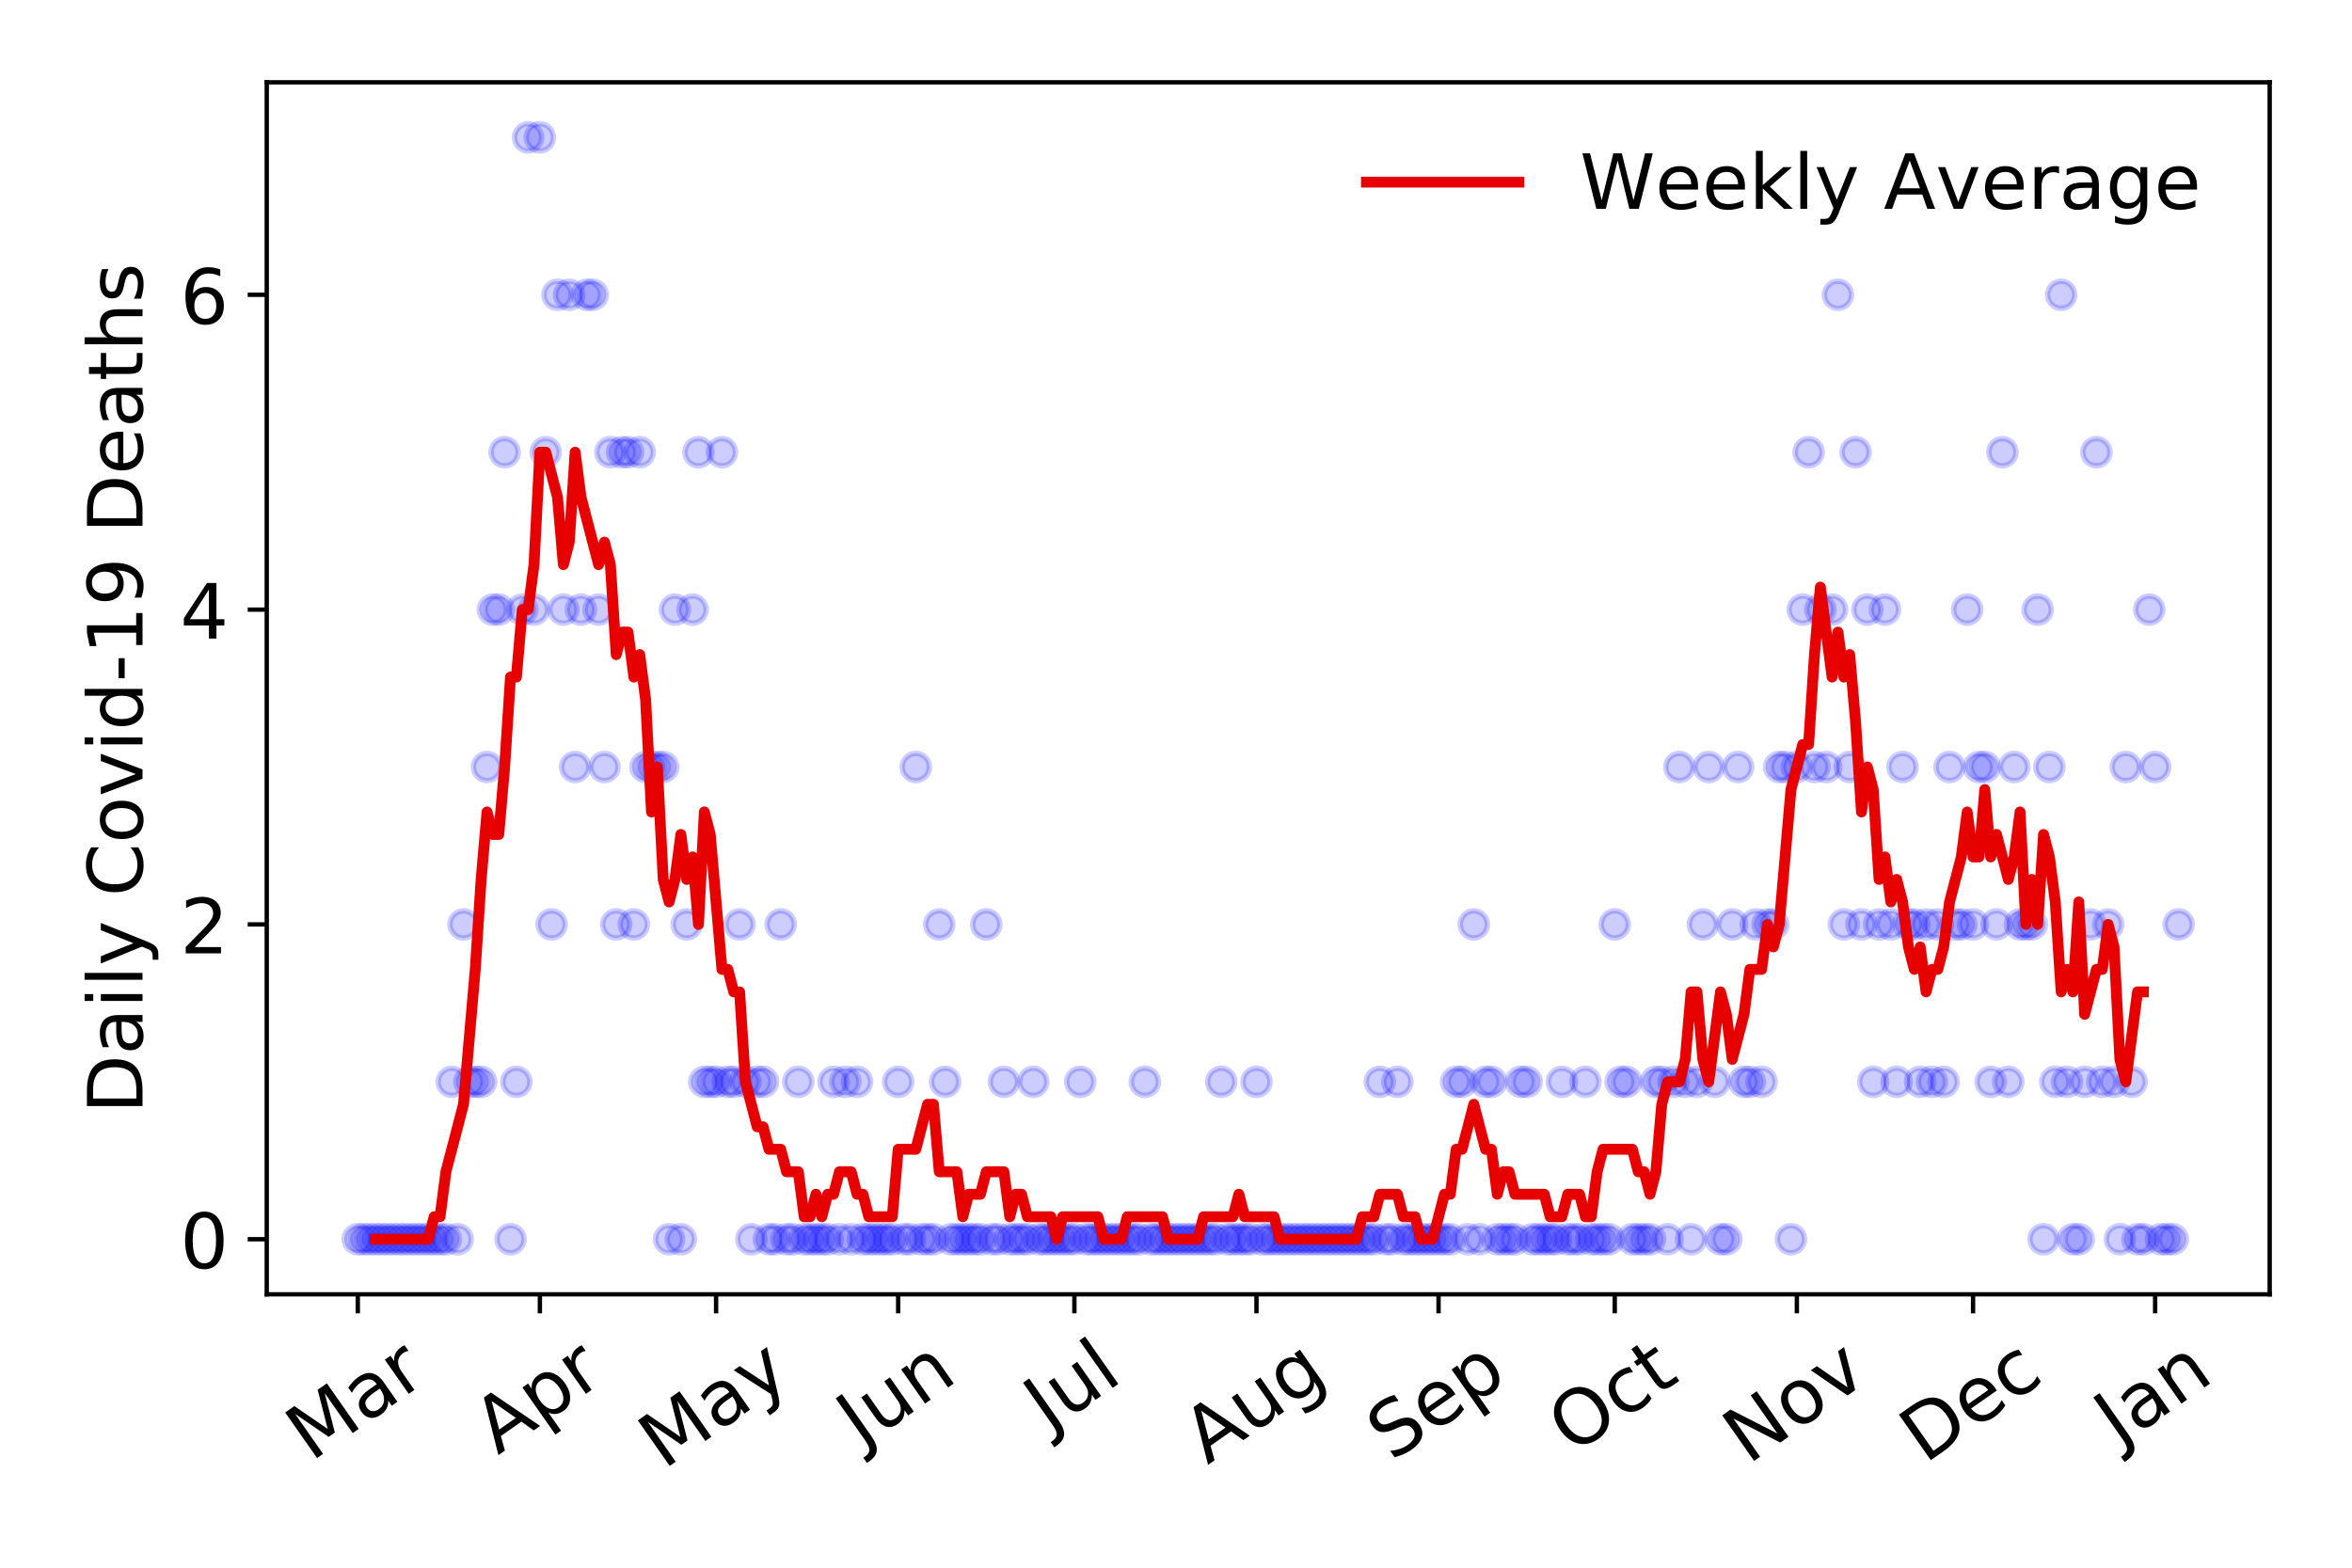 <?xml version="1.0" encoding="utf-8" standalone="no"?>
<!DOCTYPE svg PUBLIC "-//W3C//DTD SVG 1.1//EN"
  "http://www.w3.org/Graphics/SVG/1.1/DTD/svg11.dtd">
<!-- Created with matplotlib (https://matplotlib.org/) -->
<svg height="288pt" version="1.1" viewBox="0 0 432 288" width="432pt" xmlns="http://www.w3.org/2000/svg" xmlns:xlink="http://www.w3.org/1999/xlink">
 <defs>
  <style type="text/css">
*{stroke-linecap:butt;stroke-linejoin:round;}
  </style>
 </defs>
 <g id="figure_1">
  <g id="patch_1">
   <path d="M 0 288 
L 432 288 
L 432 0 
L 0 0 
z
" style="fill:#ffffff;"/>
  </g>
  <g id="axes_1">
   <g id="patch_2">
    <path d="M 48.995 237.778 
L 416.88 237.778 
L 416.88 15.12 
L 48.995 15.12 
z
" style="fill:#ffffff;"/>
   </g>
   <g id="matplotlib.axis_1">
    <g id="xtick_1">
     <g id="line2d_1">
      <defs>
       <path d="M 0 0 
L 0 3.5 
" id="m94c5d867ca" style="stroke:#000000;stroke-width:0.8;"/>
      </defs>
      <g>
       <use style="stroke:#000000;stroke-width:0.8;" x="65.717" xlink:href="#m94c5d867ca" y="237.778"/>
      </g>
     </g>
     <g id="text_1">
      <!-- Mar -->
      <defs>
       <path d="M 9.812 72.906 
L 24.516 72.906 
L 43.109 23.297 
L 61.812 72.906 
L 76.516 72.906 
L 76.516 0 
L 66.891 0 
L 66.891 64.016 
L 48.094 14.016 
L 38.188 14.016 
L 19.391 64.016 
L 19.391 0 
L 9.812 0 
z
" id="DejaVuSans-77"/>
       <path d="M 34.281 27.484 
Q 23.391 27.484 19.188 25 
Q 14.984 22.516 14.984 16.5 
Q 14.984 11.719 18.141 8.906 
Q 21.297 6.109 26.703 6.109 
Q 34.188 6.109 38.703 11.406 
Q 43.219 16.703 43.219 25.484 
L 43.219 27.484 
z
M 52.203 31.203 
L 52.203 0 
L 43.219 0 
L 43.219 8.297 
Q 40.141 3.328 35.547 0.953 
Q 30.953 -1.422 24.312 -1.422 
Q 15.922 -1.422 10.953 3.297 
Q 6 8.016 6 15.922 
Q 6 25.141 12.172 29.828 
Q 18.359 34.516 30.609 34.516 
L 43.219 34.516 
L 43.219 35.406 
Q 43.219 41.609 39.141 45 
Q 35.062 48.391 27.688 48.391 
Q 23 48.391 18.547 47.266 
Q 14.109 46.141 10.016 43.891 
L 10.016 52.203 
Q 14.938 54.109 19.578 55.047 
Q 24.219 56 28.609 56 
Q 40.484 56 46.344 49.844 
Q 52.203 43.703 52.203 31.203 
z
" id="DejaVuSans-97"/>
       <path d="M 41.109 46.297 
Q 39.594 47.172 37.812 47.578 
Q 36.031 48 33.891 48 
Q 26.266 48 22.188 43.047 
Q 18.109 38.094 18.109 28.812 
L 18.109 0 
L 9.078 0 
L 9.078 54.688 
L 18.109 54.688 
L 18.109 46.188 
Q 20.953 51.172 25.484 53.578 
Q 30.031 56 36.531 56 
Q 37.453 56 38.578 55.875 
Q 39.703 55.766 41.062 55.516 
z
" id="DejaVuSans-114"/>
      </defs>
      <g transform="translate(57.114 268.643)rotate(-35)scale(0.14 -0.14)">
       <use xlink:href="#DejaVuSans-77"/>
       <use x="86.279" xlink:href="#DejaVuSans-97"/>
       <use x="147.559" xlink:href="#DejaVuSans-114"/>
      </g>
     </g>
    </g>
    <g id="xtick_2">
     <g id="line2d_2">
      <g>
       <use style="stroke:#000000;stroke-width:0.8;" x="99.161" xlink:href="#m94c5d867ca" y="237.778"/>
      </g>
     </g>
     <g id="text_2">
      <!-- Apr -->
      <defs>
       <path d="M 34.188 63.188 
L 20.797 26.906 
L 47.609 26.906 
z
M 28.609 72.906 
L 39.797 72.906 
L 67.578 0 
L 57.328 0 
L 50.688 18.703 
L 17.828 18.703 
L 11.188 0 
L 0.781 0 
z
" id="DejaVuSans-65"/>
       <path d="M 18.109 8.203 
L 18.109 -20.797 
L 9.078 -20.797 
L 9.078 54.688 
L 18.109 54.688 
L 18.109 46.391 
Q 20.953 51.266 25.266 53.625 
Q 29.594 56 35.594 56 
Q 45.562 56 51.781 48.094 
Q 58.016 40.188 58.016 27.297 
Q 58.016 14.406 51.781 6.484 
Q 45.562 -1.422 35.594 -1.422 
Q 29.594 -1.422 25.266 0.953 
Q 20.953 3.328 18.109 8.203 
z
M 48.688 27.297 
Q 48.688 37.203 44.609 42.844 
Q 40.531 48.484 33.406 48.484 
Q 26.266 48.484 22.188 42.844 
Q 18.109 37.203 18.109 27.297 
Q 18.109 17.391 22.188 11.75 
Q 26.266 6.109 33.406 6.109 
Q 40.531 6.109 44.609 11.75 
Q 48.688 17.391 48.688 27.297 
z
" id="DejaVuSans-112"/>
      </defs>
      <g transform="translate(91.457 267.384)rotate(-35)scale(0.14 -0.14)">
       <use xlink:href="#DejaVuSans-65"/>
       <use x="68.408" xlink:href="#DejaVuSans-112"/>
       <use x="131.885" xlink:href="#DejaVuSans-114"/>
      </g>
     </g>
    </g>
    <g id="xtick_3">
     <g id="line2d_3">
      <g>
       <use style="stroke:#000000;stroke-width:0.8;" x="131.526" xlink:href="#m94c5d867ca" y="237.778"/>
      </g>
     </g>
     <g id="text_3">
      <!-- May -->
      <defs>
       <path d="M 32.172 -5.078 
Q 28.375 -14.844 24.75 -17.812 
Q 21.141 -20.797 15.094 -20.797 
L 7.906 -20.797 
L 7.906 -13.281 
L 13.188 -13.281 
Q 16.891 -13.281 18.938 -11.516 
Q 21 -9.766 23.484 -3.219 
L 25.094 0.875 
L 2.984 54.688 
L 12.5 54.688 
L 29.594 11.922 
L 46.688 54.688 
L 56.203 54.688 
z
" id="DejaVuSans-121"/>
      </defs>
      <g transform="translate(121.887 270.094)rotate(-35)scale(0.14 -0.14)">
       <use xlink:href="#DejaVuSans-77"/>
       <use x="86.279" xlink:href="#DejaVuSans-97"/>
       <use x="147.559" xlink:href="#DejaVuSans-121"/>
      </g>
     </g>
    </g>
    <g id="xtick_4">
     <g id="line2d_4">
      <g>
       <use style="stroke:#000000;stroke-width:0.8;" x="164.97" xlink:href="#m94c5d867ca" y="237.778"/>
      </g>
     </g>
     <g id="text_4">
      <!-- Jun -->
      <defs>
       <path d="M 9.812 72.906 
L 19.672 72.906 
L 19.672 5.078 
Q 19.672 -8.109 14.672 -14.062 
Q 9.672 -20.016 -1.422 -20.016 
L -5.172 -20.016 
L -5.172 -11.719 
L -2.094 -11.719 
Q 4.438 -11.719 7.125 -8.047 
Q 9.812 -4.391 9.812 5.078 
z
" id="DejaVuSans-74"/>
       <path d="M 8.5 21.578 
L 8.5 54.688 
L 17.484 54.688 
L 17.484 21.922 
Q 17.484 14.156 20.5 10.266 
Q 23.531 6.391 29.594 6.391 
Q 36.859 6.391 41.078 11.031 
Q 45.312 15.672 45.312 23.688 
L 45.312 54.688 
L 54.297 54.688 
L 54.297 0 
L 45.312 0 
L 45.312 8.406 
Q 42.047 3.422 37.719 1 
Q 33.406 -1.422 27.688 -1.422 
Q 18.266 -1.422 13.375 4.438 
Q 8.5 10.297 8.5 21.578 
z
M 31.109 56 
z
" id="DejaVuSans-117"/>
       <path d="M 54.891 33.016 
L 54.891 0 
L 45.906 0 
L 45.906 32.719 
Q 45.906 40.484 42.875 44.328 
Q 39.844 48.188 33.797 48.188 
Q 26.516 48.188 22.312 43.547 
Q 18.109 38.922 18.109 30.906 
L 18.109 0 
L 9.078 0 
L 9.078 54.688 
L 18.109 54.688 
L 18.109 46.188 
Q 21.344 51.125 25.703 53.562 
Q 30.078 56 35.797 56 
Q 45.219 56 50.047 50.172 
Q 54.891 44.344 54.891 33.016 
z
" id="DejaVuSans-110"/>
      </defs>
      <g transform="translate(158.227 266.039)rotate(-35)scale(0.14 -0.14)">
       <use xlink:href="#DejaVuSans-74"/>
       <use x="29.492" xlink:href="#DejaVuSans-117"/>
       <use x="92.871" xlink:href="#DejaVuSans-110"/>
      </g>
     </g>
    </g>
    <g id="xtick_5">
     <g id="line2d_5">
      <g>
       <use style="stroke:#000000;stroke-width:0.8;" x="197.336" xlink:href="#m94c5d867ca" y="237.778"/>
      </g>
     </g>
     <g id="text_5">
      <!-- Jul -->
      <defs>
       <path d="M 9.422 75.984 
L 18.406 75.984 
L 18.406 0 
L 9.422 0 
z
" id="DejaVuSans-108"/>
      </defs>
      <g transform="translate(192.633 263.181)rotate(-35)scale(0.14 -0.14)">
       <use xlink:href="#DejaVuSans-74"/>
       <use x="29.492" xlink:href="#DejaVuSans-117"/>
       <use x="92.871" xlink:href="#DejaVuSans-108"/>
      </g>
     </g>
    </g>
    <g id="xtick_6">
     <g id="line2d_6">
      <g>
       <use style="stroke:#000000;stroke-width:0.8;" x="230.78" xlink:href="#m94c5d867ca" y="237.778"/>
      </g>
     </g>
     <g id="text_6">
      <!-- Aug -->
      <defs>
       <path d="M 45.406 27.984 
Q 45.406 37.75 41.375 43.109 
Q 37.359 48.484 30.078 48.484 
Q 22.859 48.484 18.828 43.109 
Q 14.797 37.75 14.797 27.984 
Q 14.797 18.266 18.828 12.891 
Q 22.859 7.516 30.078 7.516 
Q 37.359 7.516 41.375 12.891 
Q 45.406 18.266 45.406 27.984 
z
M 54.391 6.781 
Q 54.391 -7.172 48.188 -13.984 
Q 42 -20.797 29.203 -20.797 
Q 24.469 -20.797 20.266 -20.094 
Q 16.062 -19.391 12.109 -17.922 
L 12.109 -9.188 
Q 16.062 -11.328 19.922 -12.344 
Q 23.781 -13.375 27.781 -13.375 
Q 36.625 -13.375 41.016 -8.766 
Q 45.406 -4.156 45.406 5.172 
L 45.406 9.625 
Q 42.625 4.781 38.281 2.391 
Q 33.938 0 27.875 0 
Q 17.828 0 11.672 7.656 
Q 5.516 15.328 5.516 27.984 
Q 5.516 40.672 11.672 48.328 
Q 17.828 56 27.875 56 
Q 33.938 56 38.281 53.609 
Q 42.625 51.219 45.406 46.391 
L 45.406 54.688 
L 54.391 54.688 
z
" id="DejaVuSans-103"/>
      </defs>
      <g transform="translate(221.799 269.172)rotate(-35)scale(0.14 -0.14)">
       <use xlink:href="#DejaVuSans-65"/>
       <use x="68.408" xlink:href="#DejaVuSans-117"/>
       <use x="131.787" xlink:href="#DejaVuSans-103"/>
      </g>
     </g>
    </g>
    <g id="xtick_7">
     <g id="line2d_7">
      <g>
       <use style="stroke:#000000;stroke-width:0.8;" x="264.224" xlink:href="#m94c5d867ca" y="237.778"/>
      </g>
     </g>
     <g id="text_7">
      <!-- Sep -->
      <defs>
       <path d="M 53.516 70.516 
L 53.516 60.891 
Q 47.906 63.578 42.922 64.891 
Q 37.938 66.219 33.297 66.219 
Q 25.25 66.219 20.875 63.094 
Q 16.5 59.969 16.5 54.203 
Q 16.5 49.359 19.406 46.891 
Q 22.312 44.438 30.422 42.922 
L 36.375 41.703 
Q 47.406 39.594 52.656 34.297 
Q 57.906 29 57.906 20.125 
Q 57.906 9.516 50.797 4.047 
Q 43.703 -1.422 29.984 -1.422 
Q 24.812 -1.422 18.969 -0.25 
Q 13.141 0.922 6.891 3.219 
L 6.891 13.375 
Q 12.891 10.016 18.656 8.297 
Q 24.422 6.594 29.984 6.594 
Q 38.422 6.594 43.016 9.906 
Q 47.609 13.234 47.609 19.391 
Q 47.609 24.75 44.312 27.781 
Q 41.016 30.812 33.5 32.328 
L 27.484 33.5 
Q 16.453 35.688 11.516 40.375 
Q 6.594 45.062 6.594 53.422 
Q 6.594 63.094 13.406 68.656 
Q 20.219 74.219 32.172 74.219 
Q 37.312 74.219 42.625 73.281 
Q 47.953 72.359 53.516 70.516 
z
" id="DejaVuSans-83"/>
       <path d="M 56.203 29.594 
L 56.203 25.203 
L 14.891 25.203 
Q 15.484 15.922 20.484 11.062 
Q 25.484 6.203 34.422 6.203 
Q 39.594 6.203 44.453 7.469 
Q 49.312 8.734 54.109 11.281 
L 54.109 2.781 
Q 49.266 0.734 44.188 -0.344 
Q 39.109 -1.422 33.891 -1.422 
Q 20.797 -1.422 13.156 6.188 
Q 5.516 13.812 5.516 26.812 
Q 5.516 40.234 12.766 48.109 
Q 20.016 56 32.328 56 
Q 43.359 56 49.781 48.891 
Q 56.203 41.797 56.203 29.594 
z
M 47.219 32.234 
Q 47.125 39.594 43.094 43.984 
Q 39.062 48.391 32.422 48.391 
Q 24.906 48.391 20.391 44.141 
Q 15.875 39.891 15.188 32.172 
z
" id="DejaVuSans-101"/>
      </defs>
      <g transform="translate(255.631 268.629)rotate(-35)scale(0.14 -0.14)">
       <use xlink:href="#DejaVuSans-83"/>
       <use x="63.477" xlink:href="#DejaVuSans-101"/>
       <use x="125" xlink:href="#DejaVuSans-112"/>
      </g>
     </g>
    </g>
    <g id="xtick_8">
     <g id="line2d_8">
      <g>
       <use style="stroke:#000000;stroke-width:0.8;" x="296.589" xlink:href="#m94c5d867ca" y="237.778"/>
      </g>
     </g>
     <g id="text_8">
      <!-- Oct -->
      <defs>
       <path d="M 39.406 66.219 
Q 28.656 66.219 22.328 58.203 
Q 16.016 50.203 16.016 36.375 
Q 16.016 22.609 22.328 14.594 
Q 28.656 6.594 39.406 6.594 
Q 50.141 6.594 56.422 14.594 
Q 62.703 22.609 62.703 36.375 
Q 62.703 50.203 56.422 58.203 
Q 50.141 66.219 39.406 66.219 
z
M 39.406 74.219 
Q 54.734 74.219 63.906 63.938 
Q 73.094 53.656 73.094 36.375 
Q 73.094 19.141 63.906 8.859 
Q 54.734 -1.422 39.406 -1.422 
Q 24.031 -1.422 14.812 8.828 
Q 5.609 19.094 5.609 36.375 
Q 5.609 53.656 14.812 63.938 
Q 24.031 74.219 39.406 74.219 
z
" id="DejaVuSans-79"/>
       <path d="M 48.781 52.594 
L 48.781 44.188 
Q 44.969 46.297 41.141 47.344 
Q 37.312 48.391 33.406 48.391 
Q 24.656 48.391 19.812 42.844 
Q 14.984 37.312 14.984 27.297 
Q 14.984 17.281 19.812 11.734 
Q 24.656 6.203 33.406 6.203 
Q 37.312 6.203 41.141 7.25 
Q 44.969 8.297 48.781 10.406 
L 48.781 2.094 
Q 45.016 0.344 40.984 -0.531 
Q 36.969 -1.422 32.422 -1.422 
Q 20.062 -1.422 12.781 6.344 
Q 5.516 14.109 5.516 27.297 
Q 5.516 40.672 12.859 48.328 
Q 20.219 56 33.016 56 
Q 37.156 56 41.109 55.141 
Q 45.062 54.297 48.781 52.594 
z
" id="DejaVuSans-99"/>
       <path d="M 18.312 70.219 
L 18.312 54.688 
L 36.812 54.688 
L 36.812 47.703 
L 18.312 47.703 
L 18.312 18.016 
Q 18.312 11.328 20.141 9.422 
Q 21.969 7.516 27.594 7.516 
L 36.812 7.516 
L 36.812 0 
L 27.594 0 
Q 17.188 0 13.234 3.875 
Q 9.281 7.766 9.281 18.016 
L 9.281 47.703 
L 2.688 47.703 
L 2.688 54.688 
L 9.281 54.688 
L 9.281 70.219 
z
" id="DejaVuSans-116"/>
      </defs>
      <g transform="translate(288.89 267.377)rotate(-35)scale(0.14 -0.14)">
       <use xlink:href="#DejaVuSans-79"/>
       <use x="78.711" xlink:href="#DejaVuSans-99"/>
       <use x="133.691" xlink:href="#DejaVuSans-116"/>
      </g>
     </g>
    </g>
    <g id="xtick_9">
     <g id="line2d_9">
      <g>
       <use style="stroke:#000000;stroke-width:0.8;" x="330.033" xlink:href="#m94c5d867ca" y="237.778"/>
      </g>
     </g>
     <g id="text_9">
      <!-- Nov -->
      <defs>
       <path d="M 9.812 72.906 
L 23.094 72.906 
L 55.422 11.922 
L 55.422 72.906 
L 64.984 72.906 
L 64.984 0 
L 51.703 0 
L 19.391 60.984 
L 19.391 0 
L 9.812 0 
z
" id="DejaVuSans-78"/>
       <path d="M 30.609 48.391 
Q 23.391 48.391 19.188 42.75 
Q 14.984 37.109 14.984 27.297 
Q 14.984 17.484 19.156 11.844 
Q 23.344 6.203 30.609 6.203 
Q 37.797 6.203 41.984 11.859 
Q 46.188 17.531 46.188 27.297 
Q 46.188 37.016 41.984 42.703 
Q 37.797 48.391 30.609 48.391 
z
M 30.609 56 
Q 42.328 56 49.016 48.375 
Q 55.719 40.766 55.719 27.297 
Q 55.719 13.875 49.016 6.219 
Q 42.328 -1.422 30.609 -1.422 
Q 18.844 -1.422 12.172 6.219 
Q 5.516 13.875 5.516 27.297 
Q 5.516 40.766 12.172 48.375 
Q 18.844 56 30.609 56 
z
" id="DejaVuSans-111"/>
       <path d="M 2.984 54.688 
L 12.5 54.688 
L 29.594 8.797 
L 46.688 54.688 
L 56.203 54.688 
L 35.688 0 
L 23.484 0 
z
" id="DejaVuSans-118"/>
      </defs>
      <g transform="translate(321.057 269.166)rotate(-35)scale(0.14 -0.14)">
       <use xlink:href="#DejaVuSans-78"/>
       <use x="74.805" xlink:href="#DejaVuSans-111"/>
       <use x="135.986" xlink:href="#DejaVuSans-118"/>
      </g>
     </g>
    </g>
    <g id="xtick_10">
     <g id="line2d_10">
      <g>
       <use style="stroke:#000000;stroke-width:0.8;" x="362.398" xlink:href="#m94c5d867ca" y="237.778"/>
      </g>
     </g>
     <g id="text_10">
      <!-- Dec -->
      <defs>
       <path d="M 19.672 64.797 
L 19.672 8.109 
L 31.594 8.109 
Q 46.688 8.109 53.688 14.938 
Q 60.688 21.781 60.688 36.531 
Q 60.688 51.172 53.688 57.984 
Q 46.688 64.797 31.594 64.797 
z
M 9.812 72.906 
L 30.078 72.906 
Q 51.266 72.906 61.172 64.094 
Q 71.094 55.281 71.094 36.531 
Q 71.094 17.672 61.125 8.828 
Q 51.172 0 30.078 0 
L 9.812 0 
z
" id="DejaVuSans-68"/>
      </defs>
      <g transform="translate(353.518 269.032)rotate(-35)scale(0.14 -0.14)">
       <use xlink:href="#DejaVuSans-68"/>
       <use x="77.002" xlink:href="#DejaVuSans-101"/>
       <use x="138.525" xlink:href="#DejaVuSans-99"/>
      </g>
     </g>
    </g>
    <g id="xtick_11">
     <g id="line2d_11">
      <g>
       <use style="stroke:#000000;stroke-width:0.8;" x="395.843" xlink:href="#m94c5d867ca" y="237.778"/>
      </g>
     </g>
     <g id="text_11">
      <!-- Jan -->
      <g transform="translate(389.219 265.871)rotate(-35)scale(0.14 -0.14)">
       <use xlink:href="#DejaVuSans-74"/>
       <use x="29.492" xlink:href="#DejaVuSans-97"/>
       <use x="90.771" xlink:href="#DejaVuSans-110"/>
      </g>
     </g>
    </g>
   </g>
   <g id="matplotlib.axis_2">
    <g id="ytick_1">
     <g id="line2d_12">
      <defs>
       <path d="M 0 0 
L -3.5 0 
" id="m60c2aba3fe" style="stroke:#000000;stroke-width:0.8;"/>
      </defs>
      <g>
       <use style="stroke:#000000;stroke-width:0.8;" x="48.995" xlink:href="#m60c2aba3fe" y="227.657"/>
      </g>
     </g>
     <g id="text_12">
      <!-- 0 -->
      <defs>
       <path d="M 31.781 66.406 
Q 24.172 66.406 20.328 58.906 
Q 16.5 51.422 16.5 36.375 
Q 16.5 21.391 20.328 13.891 
Q 24.172 6.391 31.781 6.391 
Q 39.453 6.391 43.281 13.891 
Q 47.125 21.391 47.125 36.375 
Q 47.125 51.422 43.281 58.906 
Q 39.453 66.406 31.781 66.406 
z
M 31.781 74.219 
Q 44.047 74.219 50.516 64.516 
Q 56.984 54.828 56.984 36.375 
Q 56.984 17.969 50.516 8.266 
Q 44.047 -1.422 31.781 -1.422 
Q 19.531 -1.422 13.062 8.266 
Q 6.594 17.969 6.594 36.375 
Q 6.594 54.828 13.062 64.516 
Q 19.531 74.219 31.781 74.219 
z
" id="DejaVuSans-48"/>
      </defs>
      <g transform="translate(33.087 232.976)scale(0.14 -0.14)">
       <use xlink:href="#DejaVuSans-48"/>
      </g>
     </g>
    </g>
    <g id="ytick_2">
     <g id="line2d_13">
      <g>
       <use style="stroke:#000000;stroke-width:0.8;" x="48.995" xlink:href="#m60c2aba3fe" y="169.824"/>
      </g>
     </g>
     <g id="text_13">
      <!-- 2 -->
      <defs>
       <path d="M 19.188 8.297 
L 53.609 8.297 
L 53.609 0 
L 7.328 0 
L 7.328 8.297 
Q 12.938 14.109 22.625 23.891 
Q 32.328 33.688 34.812 36.531 
Q 39.547 41.844 41.422 45.531 
Q 43.312 49.219 43.312 52.781 
Q 43.312 58.594 39.234 62.25 
Q 35.156 65.922 28.609 65.922 
Q 23.969 65.922 18.812 64.312 
Q 13.672 62.703 7.812 59.422 
L 7.812 69.391 
Q 13.766 71.781 18.938 73 
Q 24.125 74.219 28.422 74.219 
Q 39.75 74.219 46.484 68.547 
Q 53.219 62.891 53.219 53.422 
Q 53.219 48.922 51.531 44.891 
Q 49.859 40.875 45.406 35.406 
Q 44.188 33.984 37.641 27.219 
Q 31.109 20.453 19.188 8.297 
z
" id="DejaVuSans-50"/>
      </defs>
      <g transform="translate(33.087 175.143)scale(0.14 -0.14)">
       <use xlink:href="#DejaVuSans-50"/>
      </g>
     </g>
    </g>
    <g id="ytick_3">
     <g id="line2d_14">
      <g>
       <use style="stroke:#000000;stroke-width:0.8;" x="48.995" xlink:href="#m60c2aba3fe" y="111.991"/>
      </g>
     </g>
     <g id="text_14">
      <!-- 4 -->
      <defs>
       <path d="M 37.797 64.312 
L 12.891 25.391 
L 37.797 25.391 
z
M 35.203 72.906 
L 47.609 72.906 
L 47.609 25.391 
L 58.016 25.391 
L 58.016 17.188 
L 47.609 17.188 
L 47.609 0 
L 37.797 0 
L 37.797 17.188 
L 4.891 17.188 
L 4.891 26.703 
z
" id="DejaVuSans-52"/>
      </defs>
      <g transform="translate(33.087 117.31)scale(0.14 -0.14)">
       <use xlink:href="#DejaVuSans-52"/>
      </g>
     </g>
    </g>
    <g id="ytick_4">
     <g id="line2d_15">
      <g>
       <use style="stroke:#000000;stroke-width:0.8;" x="48.995" xlink:href="#m60c2aba3fe" y="54.157"/>
      </g>
     </g>
     <g id="text_15">
      <!-- 6 -->
      <defs>
       <path d="M 33.016 40.375 
Q 26.375 40.375 22.484 35.828 
Q 18.609 31.297 18.609 23.391 
Q 18.609 15.531 22.484 10.953 
Q 26.375 6.391 33.016 6.391 
Q 39.656 6.391 43.531 10.953 
Q 47.406 15.531 47.406 23.391 
Q 47.406 31.297 43.531 35.828 
Q 39.656 40.375 33.016 40.375 
z
M 52.594 71.297 
L 52.594 62.312 
Q 48.875 64.062 45.094 64.984 
Q 41.312 65.922 37.594 65.922 
Q 27.828 65.922 22.672 59.328 
Q 17.531 52.734 16.797 39.406 
Q 19.672 43.656 24.016 45.922 
Q 28.375 48.188 33.594 48.188 
Q 44.578 48.188 50.953 41.516 
Q 57.328 34.859 57.328 23.391 
Q 57.328 12.156 50.688 5.359 
Q 44.047 -1.422 33.016 -1.422 
Q 20.359 -1.422 13.672 8.266 
Q 6.984 17.969 6.984 36.375 
Q 6.984 53.656 15.188 63.938 
Q 23.391 74.219 37.203 74.219 
Q 40.922 74.219 44.703 73.484 
Q 48.484 72.75 52.594 71.297 
z
" id="DejaVuSans-54"/>
      </defs>
      <g transform="translate(33.087 59.476)scale(0.14 -0.14)">
       <use xlink:href="#DejaVuSans-54"/>
      </g>
     </g>
    </g>
    <g id="text_16">
     <!-- Daily Covid-19 Deaths -->
     <defs>
      <path d="M 9.422 54.688 
L 18.406 54.688 
L 18.406 0 
L 9.422 0 
z
M 9.422 75.984 
L 18.406 75.984 
L 18.406 64.594 
L 9.422 64.594 
z
" id="DejaVuSans-105"/>
      <path id="DejaVuSans-32"/>
      <path d="M 64.406 67.281 
L 64.406 56.891 
Q 59.422 61.531 53.781 63.812 
Q 48.141 66.109 41.797 66.109 
Q 29.297 66.109 22.656 58.469 
Q 16.016 50.828 16.016 36.375 
Q 16.016 21.969 22.656 14.328 
Q 29.297 6.688 41.797 6.688 
Q 48.141 6.688 53.781 8.984 
Q 59.422 11.281 64.406 15.922 
L 64.406 5.609 
Q 59.234 2.094 53.438 0.328 
Q 47.656 -1.422 41.219 -1.422 
Q 24.656 -1.422 15.125 8.703 
Q 5.609 18.844 5.609 36.375 
Q 5.609 53.953 15.125 64.078 
Q 24.656 74.219 41.219 74.219 
Q 47.75 74.219 53.531 72.484 
Q 59.328 70.75 64.406 67.281 
z
" id="DejaVuSans-67"/>
      <path d="M 45.406 46.391 
L 45.406 75.984 
L 54.391 75.984 
L 54.391 0 
L 45.406 0 
L 45.406 8.203 
Q 42.578 3.328 38.25 0.953 
Q 33.938 -1.422 27.875 -1.422 
Q 17.969 -1.422 11.734 6.484 
Q 5.516 14.406 5.516 27.297 
Q 5.516 40.188 11.734 48.094 
Q 17.969 56 27.875 56 
Q 33.938 56 38.25 53.625 
Q 42.578 51.266 45.406 46.391 
z
M 14.797 27.297 
Q 14.797 17.391 18.875 11.75 
Q 22.953 6.109 30.078 6.109 
Q 37.203 6.109 41.297 11.75 
Q 45.406 17.391 45.406 27.297 
Q 45.406 37.203 41.297 42.844 
Q 37.203 48.484 30.078 48.484 
Q 22.953 48.484 18.875 42.844 
Q 14.797 37.203 14.797 27.297 
z
" id="DejaVuSans-100"/>
      <path d="M 4.891 31.391 
L 31.203 31.391 
L 31.203 23.391 
L 4.891 23.391 
z
" id="DejaVuSans-45"/>
      <path d="M 12.406 8.297 
L 28.516 8.297 
L 28.516 63.922 
L 10.984 60.406 
L 10.984 69.391 
L 28.422 72.906 
L 38.281 72.906 
L 38.281 8.297 
L 54.391 8.297 
L 54.391 0 
L 12.406 0 
z
" id="DejaVuSans-49"/>
      <path d="M 10.984 1.516 
L 10.984 10.5 
Q 14.703 8.734 18.5 7.812 
Q 22.312 6.891 25.984 6.891 
Q 35.75 6.891 40.891 13.453 
Q 46.047 20.016 46.781 33.406 
Q 43.953 29.203 39.594 26.953 
Q 35.25 24.703 29.984 24.703 
Q 19.047 24.703 12.672 31.312 
Q 6.297 37.938 6.297 49.422 
Q 6.297 60.641 12.938 67.422 
Q 19.578 74.219 30.609 74.219 
Q 43.266 74.219 49.922 64.516 
Q 56.594 54.828 56.594 36.375 
Q 56.594 19.141 48.406 8.859 
Q 40.234 -1.422 26.422 -1.422 
Q 22.703 -1.422 18.891 -0.688 
Q 15.094 0.047 10.984 1.516 
z
M 30.609 32.422 
Q 37.25 32.422 41.125 36.953 
Q 45.016 41.5 45.016 49.422 
Q 45.016 57.281 41.125 61.844 
Q 37.25 66.406 30.609 66.406 
Q 23.969 66.406 20.094 61.844 
Q 16.219 57.281 16.219 49.422 
Q 16.219 41.5 20.094 36.953 
Q 23.969 32.422 30.609 32.422 
z
" id="DejaVuSans-57"/>
      <path d="M 54.891 33.016 
L 54.891 0 
L 45.906 0 
L 45.906 32.719 
Q 45.906 40.484 42.875 44.328 
Q 39.844 48.188 33.797 48.188 
Q 26.516 48.188 22.312 43.547 
Q 18.109 38.922 18.109 30.906 
L 18.109 0 
L 9.078 0 
L 9.078 75.984 
L 18.109 75.984 
L 18.109 46.188 
Q 21.344 51.125 25.703 53.562 
Q 30.078 56 35.797 56 
Q 45.219 56 50.047 50.172 
Q 54.891 44.344 54.891 33.016 
z
" id="DejaVuSans-104"/>
      <path d="M 44.281 53.078 
L 44.281 44.578 
Q 40.484 46.531 36.375 47.5 
Q 32.281 48.484 27.875 48.484 
Q 21.188 48.484 17.844 46.438 
Q 14.5 44.391 14.5 40.281 
Q 14.5 37.156 16.891 35.375 
Q 19.281 33.594 26.516 31.984 
L 29.594 31.297 
Q 39.156 29.25 43.188 25.516 
Q 47.219 21.781 47.219 15.094 
Q 47.219 7.469 41.188 3.016 
Q 35.156 -1.422 24.609 -1.422 
Q 20.219 -1.422 15.453 -0.562 
Q 10.688 0.297 5.422 2 
L 5.422 11.281 
Q 10.406 8.688 15.234 7.391 
Q 20.062 6.109 24.812 6.109 
Q 31.156 6.109 34.562 8.281 
Q 37.984 10.453 37.984 14.406 
Q 37.984 18.062 35.516 20.016 
Q 33.062 21.969 24.703 23.781 
L 21.578 24.516 
Q 13.234 26.266 9.516 29.906 
Q 5.812 33.547 5.812 39.891 
Q 5.812 47.609 11.281 51.797 
Q 16.75 56 26.812 56 
Q 31.781 56 36.172 55.266 
Q 40.578 54.547 44.281 53.078 
z
" id="DejaVuSans-115"/>
     </defs>
     <g transform="translate(26.176 204.56)rotate(-90)scale(0.14 -0.14)">
      <use xlink:href="#DejaVuSans-68"/>
      <use x="77.002" xlink:href="#DejaVuSans-97"/>
      <use x="138.281" xlink:href="#DejaVuSans-105"/>
      <use x="166.064" xlink:href="#DejaVuSans-108"/>
      <use x="193.848" xlink:href="#DejaVuSans-121"/>
      <use x="253.027" xlink:href="#DejaVuSans-32"/>
      <use x="284.814" xlink:href="#DejaVuSans-67"/>
      <use x="354.639" xlink:href="#DejaVuSans-111"/>
      <use x="415.82" xlink:href="#DejaVuSans-118"/>
      <use x="475" xlink:href="#DejaVuSans-105"/>
      <use x="502.783" xlink:href="#DejaVuSans-100"/>
      <use x="566.26" xlink:href="#DejaVuSans-45"/>
      <use x="602.344" xlink:href="#DejaVuSans-49"/>
      <use x="665.967" xlink:href="#DejaVuSans-57"/>
      <use x="729.59" xlink:href="#DejaVuSans-32"/>
      <use x="761.377" xlink:href="#DejaVuSans-68"/>
      <use x="838.379" xlink:href="#DejaVuSans-101"/>
      <use x="899.902" xlink:href="#DejaVuSans-97"/>
      <use x="961.182" xlink:href="#DejaVuSans-116"/>
      <use x="1000.391" xlink:href="#DejaVuSans-104"/>
      <use x="1063.77" xlink:href="#DejaVuSans-115"/>
     </g>
    </g>
   </g>
   <g id="line2d_16">
    <defs>
     <path d="M 0 2.5 
C 0.663 2.5 1.299 2.237 1.768 1.768 
C 2.237 1.299 2.5 0.663 2.5 0 
C 2.5 -0.663 2.237 -1.299 1.768 -1.768 
C 1.299 -2.237 0.663 -2.5 0 -2.5 
C -0.663 -2.5 -1.299 -2.237 -1.768 -1.768 
C -2.237 -1.299 -2.5 -0.663 -2.5 0 
C -2.5 0.663 -2.237 1.299 -1.768 1.768 
C -1.299 2.237 -0.663 2.5 0 2.5 
z
" id="mcd87681f4b" style="stroke:#0000ff;stroke-opacity:0.2;"/>
    </defs>
    <g clip-path="url(#p987dc7aed1)">
     <use style="fill:#0000ff;fill-opacity:0.2;stroke:#0000ff;stroke-opacity:0.2;" x="65.717" xlink:href="#mcd87681f4b" y="227.657"/>
     <use style="fill:#0000ff;fill-opacity:0.2;stroke:#0000ff;stroke-opacity:0.2;" x="66.796" xlink:href="#mcd87681f4b" y="227.657"/>
     <use style="fill:#0000ff;fill-opacity:0.2;stroke:#0000ff;stroke-opacity:0.2;" x="67.875" xlink:href="#mcd87681f4b" y="227.657"/>
     <use style="fill:#0000ff;fill-opacity:0.2;stroke:#0000ff;stroke-opacity:0.2;" x="68.954" xlink:href="#mcd87681f4b" y="227.657"/>
     <use style="fill:#0000ff;fill-opacity:0.2;stroke:#0000ff;stroke-opacity:0.2;" x="70.032" xlink:href="#mcd87681f4b" y="227.657"/>
     <use style="fill:#0000ff;fill-opacity:0.2;stroke:#0000ff;stroke-opacity:0.2;" x="71.111" xlink:href="#mcd87681f4b" y="227.657"/>
     <use style="fill:#0000ff;fill-opacity:0.2;stroke:#0000ff;stroke-opacity:0.2;" x="72.19" xlink:href="#mcd87681f4b" y="227.657"/>
     <use style="fill:#0000ff;fill-opacity:0.2;stroke:#0000ff;stroke-opacity:0.2;" x="73.269" xlink:href="#mcd87681f4b" y="227.657"/>
     <use style="fill:#0000ff;fill-opacity:0.2;stroke:#0000ff;stroke-opacity:0.2;" x="74.348" xlink:href="#mcd87681f4b" y="227.657"/>
     <use style="fill:#0000ff;fill-opacity:0.2;stroke:#0000ff;stroke-opacity:0.2;" x="75.427" xlink:href="#mcd87681f4b" y="227.657"/>
     <use style="fill:#0000ff;fill-opacity:0.2;stroke:#0000ff;stroke-opacity:0.2;" x="76.505" xlink:href="#mcd87681f4b" y="227.657"/>
     <use style="fill:#0000ff;fill-opacity:0.2;stroke:#0000ff;stroke-opacity:0.2;" x="77.584" xlink:href="#mcd87681f4b" y="227.657"/>
     <use style="fill:#0000ff;fill-opacity:0.2;stroke:#0000ff;stroke-opacity:0.2;" x="78.663" xlink:href="#mcd87681f4b" y="227.657"/>
     <use style="fill:#0000ff;fill-opacity:0.2;stroke:#0000ff;stroke-opacity:0.2;" x="79.742" xlink:href="#mcd87681f4b" y="227.657"/>
     <use style="fill:#0000ff;fill-opacity:0.2;stroke:#0000ff;stroke-opacity:0.2;" x="80.821" xlink:href="#mcd87681f4b" y="227.657"/>
     <use style="fill:#0000ff;fill-opacity:0.2;stroke:#0000ff;stroke-opacity:0.2;" x="81.9" xlink:href="#mcd87681f4b" y="227.657"/>
     <use style="fill:#0000ff;fill-opacity:0.2;stroke:#0000ff;stroke-opacity:0.2;" x="82.979" xlink:href="#mcd87681f4b" y="198.741"/>
     <use style="fill:#0000ff;fill-opacity:0.2;stroke:#0000ff;stroke-opacity:0.2;" x="84.057" xlink:href="#mcd87681f4b" y="227.657"/>
     <use style="fill:#0000ff;fill-opacity:0.2;stroke:#0000ff;stroke-opacity:0.2;" x="85.136" xlink:href="#mcd87681f4b" y="169.824"/>
     <use style="fill:#0000ff;fill-opacity:0.2;stroke:#0000ff;stroke-opacity:0.2;" x="86.215" xlink:href="#mcd87681f4b" y="198.741"/>
     <use style="fill:#0000ff;fill-opacity:0.2;stroke:#0000ff;stroke-opacity:0.2;" x="87.294" xlink:href="#mcd87681f4b" y="198.741"/>
     <use style="fill:#0000ff;fill-opacity:0.2;stroke:#0000ff;stroke-opacity:0.2;" x="88.373" xlink:href="#mcd87681f4b" y="198.741"/>
     <use style="fill:#0000ff;fill-opacity:0.2;stroke:#0000ff;stroke-opacity:0.2;" x="89.452" xlink:href="#mcd87681f4b" y="140.907"/>
     <use style="fill:#0000ff;fill-opacity:0.2;stroke:#0000ff;stroke-opacity:0.2;" x="90.53" xlink:href="#mcd87681f4b" y="111.991"/>
     <use style="fill:#0000ff;fill-opacity:0.2;stroke:#0000ff;stroke-opacity:0.2;" x="91.609" xlink:href="#mcd87681f4b" y="111.991"/>
     <use style="fill:#0000ff;fill-opacity:0.2;stroke:#0000ff;stroke-opacity:0.2;" x="92.688" xlink:href="#mcd87681f4b" y="83.074"/>
     <use style="fill:#0000ff;fill-opacity:0.2;stroke:#0000ff;stroke-opacity:0.2;" x="93.767" xlink:href="#mcd87681f4b" y="227.657"/>
     <use style="fill:#0000ff;fill-opacity:0.2;stroke:#0000ff;stroke-opacity:0.2;" x="94.846" xlink:href="#mcd87681f4b" y="198.741"/>
     <use style="fill:#0000ff;fill-opacity:0.2;stroke:#0000ff;stroke-opacity:0.2;" x="95.925" xlink:href="#mcd87681f4b" y="111.991"/>
     <use style="fill:#0000ff;fill-opacity:0.2;stroke:#0000ff;stroke-opacity:0.2;" x="97.003" xlink:href="#mcd87681f4b" y="25.241"/>
     <use style="fill:#0000ff;fill-opacity:0.2;stroke:#0000ff;stroke-opacity:0.2;" x="98.082" xlink:href="#mcd87681f4b" y="111.991"/>
     <use style="fill:#0000ff;fill-opacity:0.2;stroke:#0000ff;stroke-opacity:0.2;" x="99.161" xlink:href="#mcd87681f4b" y="25.241"/>
     <use style="fill:#0000ff;fill-opacity:0.2;stroke:#0000ff;stroke-opacity:0.2;" x="100.24" xlink:href="#mcd87681f4b" y="83.074"/>
     <use style="fill:#0000ff;fill-opacity:0.2;stroke:#0000ff;stroke-opacity:0.2;" x="101.319" xlink:href="#mcd87681f4b" y="169.824"/>
     <use style="fill:#0000ff;fill-opacity:0.2;stroke:#0000ff;stroke-opacity:0.2;" x="102.398" xlink:href="#mcd87681f4b" y="54.157"/>
     <use style="fill:#0000ff;fill-opacity:0.2;stroke:#0000ff;stroke-opacity:0.2;" x="103.477" xlink:href="#mcd87681f4b" y="111.991"/>
     <use style="fill:#0000ff;fill-opacity:0.2;stroke:#0000ff;stroke-opacity:0.2;" x="104.555" xlink:href="#mcd87681f4b" y="54.157"/>
     <use style="fill:#0000ff;fill-opacity:0.2;stroke:#0000ff;stroke-opacity:0.2;" x="105.634" xlink:href="#mcd87681f4b" y="140.907"/>
     <use style="fill:#0000ff;fill-opacity:0.2;stroke:#0000ff;stroke-opacity:0.2;" x="106.713" xlink:href="#mcd87681f4b" y="111.991"/>
     <use style="fill:#0000ff;fill-opacity:0.2;stroke:#0000ff;stroke-opacity:0.2;" x="107.792" xlink:href="#mcd87681f4b" y="54.157"/>
     <use style="fill:#0000ff;fill-opacity:0.2;stroke:#0000ff;stroke-opacity:0.2;" x="108.871" xlink:href="#mcd87681f4b" y="54.157"/>
     <use style="fill:#0000ff;fill-opacity:0.2;stroke:#0000ff;stroke-opacity:0.2;" x="109.95" xlink:href="#mcd87681f4b" y="111.991"/>
     <use style="fill:#0000ff;fill-opacity:0.2;stroke:#0000ff;stroke-opacity:0.2;" x="111.028" xlink:href="#mcd87681f4b" y="140.907"/>
     <use style="fill:#0000ff;fill-opacity:0.2;stroke:#0000ff;stroke-opacity:0.2;" x="112.107" xlink:href="#mcd87681f4b" y="83.074"/>
     <use style="fill:#0000ff;fill-opacity:0.2;stroke:#0000ff;stroke-opacity:0.2;" x="113.186" xlink:href="#mcd87681f4b" y="169.824"/>
     <use style="fill:#0000ff;fill-opacity:0.2;stroke:#0000ff;stroke-opacity:0.2;" x="114.265" xlink:href="#mcd87681f4b" y="83.074"/>
     <use style="fill:#0000ff;fill-opacity:0.2;stroke:#0000ff;stroke-opacity:0.2;" x="115.344" xlink:href="#mcd87681f4b" y="83.074"/>
     <use style="fill:#0000ff;fill-opacity:0.2;stroke:#0000ff;stroke-opacity:0.2;" x="116.423" xlink:href="#mcd87681f4b" y="169.824"/>
     <use style="fill:#0000ff;fill-opacity:0.2;stroke:#0000ff;stroke-opacity:0.2;" x="117.501" xlink:href="#mcd87681f4b" y="83.074"/>
     <use style="fill:#0000ff;fill-opacity:0.2;stroke:#0000ff;stroke-opacity:0.2;" x="118.58" xlink:href="#mcd87681f4b" y="140.907"/>
     <use style="fill:#0000ff;fill-opacity:0.2;stroke:#0000ff;stroke-opacity:0.2;" x="119.659" xlink:href="#mcd87681f4b" y="140.907"/>
     <use style="fill:#0000ff;fill-opacity:0.2;stroke:#0000ff;stroke-opacity:0.2;" x="120.738" xlink:href="#mcd87681f4b" y="140.907"/>
     <use style="fill:#0000ff;fill-opacity:0.2;stroke:#0000ff;stroke-opacity:0.2;" x="121.817" xlink:href="#mcd87681f4b" y="140.907"/>
     <use style="fill:#0000ff;fill-opacity:0.2;stroke:#0000ff;stroke-opacity:0.2;" x="122.896" xlink:href="#mcd87681f4b" y="227.657"/>
     <use style="fill:#0000ff;fill-opacity:0.2;stroke:#0000ff;stroke-opacity:0.2;" x="123.974" xlink:href="#mcd87681f4b" y="111.991"/>
     <use style="fill:#0000ff;fill-opacity:0.2;stroke:#0000ff;stroke-opacity:0.2;" x="125.053" xlink:href="#mcd87681f4b" y="227.657"/>
     <use style="fill:#0000ff;fill-opacity:0.2;stroke:#0000ff;stroke-opacity:0.2;" x="126.132" xlink:href="#mcd87681f4b" y="169.824"/>
     <use style="fill:#0000ff;fill-opacity:0.2;stroke:#0000ff;stroke-opacity:0.2;" x="127.211" xlink:href="#mcd87681f4b" y="111.991"/>
     <use style="fill:#0000ff;fill-opacity:0.2;stroke:#0000ff;stroke-opacity:0.2;" x="128.29" xlink:href="#mcd87681f4b" y="83.074"/>
     <use style="fill:#0000ff;fill-opacity:0.2;stroke:#0000ff;stroke-opacity:0.2;" x="129.369" xlink:href="#mcd87681f4b" y="198.741"/>
     <use style="fill:#0000ff;fill-opacity:0.2;stroke:#0000ff;stroke-opacity:0.2;" x="130.448" xlink:href="#mcd87681f4b" y="198.741"/>
     <use style="fill:#0000ff;fill-opacity:0.2;stroke:#0000ff;stroke-opacity:0.2;" x="131.526" xlink:href="#mcd87681f4b" y="198.741"/>
     <use style="fill:#0000ff;fill-opacity:0.2;stroke:#0000ff;stroke-opacity:0.2;" x="132.605" xlink:href="#mcd87681f4b" y="83.074"/>
     <use style="fill:#0000ff;fill-opacity:0.2;stroke:#0000ff;stroke-opacity:0.2;" x="133.684" xlink:href="#mcd87681f4b" y="198.741"/>
     <use style="fill:#0000ff;fill-opacity:0.2;stroke:#0000ff;stroke-opacity:0.2;" x="134.763" xlink:href="#mcd87681f4b" y="198.741"/>
     <use style="fill:#0000ff;fill-opacity:0.2;stroke:#0000ff;stroke-opacity:0.2;" x="135.842" xlink:href="#mcd87681f4b" y="169.824"/>
     <use style="fill:#0000ff;fill-opacity:0.2;stroke:#0000ff;stroke-opacity:0.2;" x="136.921" xlink:href="#mcd87681f4b" y="198.741"/>
     <use style="fill:#0000ff;fill-opacity:0.2;stroke:#0000ff;stroke-opacity:0.2;" x="137.999" xlink:href="#mcd87681f4b" y="227.657"/>
     <use style="fill:#0000ff;fill-opacity:0.2;stroke:#0000ff;stroke-opacity:0.2;" x="139.078" xlink:href="#mcd87681f4b" y="198.741"/>
     <use style="fill:#0000ff;fill-opacity:0.2;stroke:#0000ff;stroke-opacity:0.2;" x="140.157" xlink:href="#mcd87681f4b" y="198.741"/>
     <use style="fill:#0000ff;fill-opacity:0.2;stroke:#0000ff;stroke-opacity:0.2;" x="141.236" xlink:href="#mcd87681f4b" y="227.657"/>
     <use style="fill:#0000ff;fill-opacity:0.2;stroke:#0000ff;stroke-opacity:0.2;" x="142.315" xlink:href="#mcd87681f4b" y="227.657"/>
     <use style="fill:#0000ff;fill-opacity:0.2;stroke:#0000ff;stroke-opacity:0.2;" x="143.394" xlink:href="#mcd87681f4b" y="169.824"/>
     <use style="fill:#0000ff;fill-opacity:0.2;stroke:#0000ff;stroke-opacity:0.2;" x="144.472" xlink:href="#mcd87681f4b" y="227.657"/>
     <use style="fill:#0000ff;fill-opacity:0.2;stroke:#0000ff;stroke-opacity:0.2;" x="145.551" xlink:href="#mcd87681f4b" y="227.657"/>
     <use style="fill:#0000ff;fill-opacity:0.2;stroke:#0000ff;stroke-opacity:0.2;" x="146.63" xlink:href="#mcd87681f4b" y="198.741"/>
     <use style="fill:#0000ff;fill-opacity:0.2;stroke:#0000ff;stroke-opacity:0.2;" x="147.709" xlink:href="#mcd87681f4b" y="227.657"/>
     <use style="fill:#0000ff;fill-opacity:0.2;stroke:#0000ff;stroke-opacity:0.2;" x="148.788" xlink:href="#mcd87681f4b" y="227.657"/>
     <use style="fill:#0000ff;fill-opacity:0.2;stroke:#0000ff;stroke-opacity:0.2;" x="149.867" xlink:href="#mcd87681f4b" y="227.657"/>
     <use style="fill:#0000ff;fill-opacity:0.2;stroke:#0000ff;stroke-opacity:0.2;" x="150.946" xlink:href="#mcd87681f4b" y="227.657"/>
     <use style="fill:#0000ff;fill-opacity:0.2;stroke:#0000ff;stroke-opacity:0.2;" x="152.024" xlink:href="#mcd87681f4b" y="227.657"/>
     <use style="fill:#0000ff;fill-opacity:0.2;stroke:#0000ff;stroke-opacity:0.2;" x="153.103" xlink:href="#mcd87681f4b" y="198.741"/>
     <use style="fill:#0000ff;fill-opacity:0.2;stroke:#0000ff;stroke-opacity:0.2;" x="154.182" xlink:href="#mcd87681f4b" y="227.657"/>
     <use style="fill:#0000ff;fill-opacity:0.2;stroke:#0000ff;stroke-opacity:0.2;" x="155.261" xlink:href="#mcd87681f4b" y="198.741"/>
     <use style="fill:#0000ff;fill-opacity:0.2;stroke:#0000ff;stroke-opacity:0.2;" x="156.34" xlink:href="#mcd87681f4b" y="227.657"/>
     <use style="fill:#0000ff;fill-opacity:0.2;stroke:#0000ff;stroke-opacity:0.2;" x="157.419" xlink:href="#mcd87681f4b" y="198.741"/>
     <use style="fill:#0000ff;fill-opacity:0.2;stroke:#0000ff;stroke-opacity:0.2;" x="158.497" xlink:href="#mcd87681f4b" y="227.657"/>
     <use style="fill:#0000ff;fill-opacity:0.2;stroke:#0000ff;stroke-opacity:0.2;" x="159.576" xlink:href="#mcd87681f4b" y="227.657"/>
     <use style="fill:#0000ff;fill-opacity:0.2;stroke:#0000ff;stroke-opacity:0.2;" x="160.655" xlink:href="#mcd87681f4b" y="227.657"/>
     <use style="fill:#0000ff;fill-opacity:0.2;stroke:#0000ff;stroke-opacity:0.2;" x="161.734" xlink:href="#mcd87681f4b" y="227.657"/>
     <use style="fill:#0000ff;fill-opacity:0.2;stroke:#0000ff;stroke-opacity:0.2;" x="162.813" xlink:href="#mcd87681f4b" y="227.657"/>
     <use style="fill:#0000ff;fill-opacity:0.2;stroke:#0000ff;stroke-opacity:0.2;" x="163.892" xlink:href="#mcd87681f4b" y="227.657"/>
     <use style="fill:#0000ff;fill-opacity:0.2;stroke:#0000ff;stroke-opacity:0.2;" x="164.97" xlink:href="#mcd87681f4b" y="198.741"/>
     <use style="fill:#0000ff;fill-opacity:0.2;stroke:#0000ff;stroke-opacity:0.2;" x="166.049" xlink:href="#mcd87681f4b" y="227.657"/>
     <use style="fill:#0000ff;fill-opacity:0.2;stroke:#0000ff;stroke-opacity:0.2;" x="167.128" xlink:href="#mcd87681f4b" y="227.657"/>
     <use style="fill:#0000ff;fill-opacity:0.2;stroke:#0000ff;stroke-opacity:0.2;" x="168.207" xlink:href="#mcd87681f4b" y="140.907"/>
     <use style="fill:#0000ff;fill-opacity:0.2;stroke:#0000ff;stroke-opacity:0.2;" x="169.286" xlink:href="#mcd87681f4b" y="227.657"/>
     <use style="fill:#0000ff;fill-opacity:0.2;stroke:#0000ff;stroke-opacity:0.2;" x="170.365" xlink:href="#mcd87681f4b" y="227.657"/>
     <use style="fill:#0000ff;fill-opacity:0.2;stroke:#0000ff;stroke-opacity:0.2;" x="171.444" xlink:href="#mcd87681f4b" y="227.657"/>
     <use style="fill:#0000ff;fill-opacity:0.2;stroke:#0000ff;stroke-opacity:0.2;" x="172.522" xlink:href="#mcd87681f4b" y="169.824"/>
     <use style="fill:#0000ff;fill-opacity:0.2;stroke:#0000ff;stroke-opacity:0.2;" x="173.601" xlink:href="#mcd87681f4b" y="198.741"/>
     <use style="fill:#0000ff;fill-opacity:0.2;stroke:#0000ff;stroke-opacity:0.2;" x="174.68" xlink:href="#mcd87681f4b" y="227.657"/>
     <use style="fill:#0000ff;fill-opacity:0.2;stroke:#0000ff;stroke-opacity:0.2;" x="175.759" xlink:href="#mcd87681f4b" y="227.657"/>
     <use style="fill:#0000ff;fill-opacity:0.2;stroke:#0000ff;stroke-opacity:0.2;" x="176.838" xlink:href="#mcd87681f4b" y="227.657"/>
     <use style="fill:#0000ff;fill-opacity:0.2;stroke:#0000ff;stroke-opacity:0.2;" x="177.917" xlink:href="#mcd87681f4b" y="227.657"/>
     <use style="fill:#0000ff;fill-opacity:0.2;stroke:#0000ff;stroke-opacity:0.2;" x="178.995" xlink:href="#mcd87681f4b" y="227.657"/>
     <use style="fill:#0000ff;fill-opacity:0.2;stroke:#0000ff;stroke-opacity:0.2;" x="180.074" xlink:href="#mcd87681f4b" y="227.657"/>
     <use style="fill:#0000ff;fill-opacity:0.2;stroke:#0000ff;stroke-opacity:0.2;" x="181.153" xlink:href="#mcd87681f4b" y="169.824"/>
     <use style="fill:#0000ff;fill-opacity:0.2;stroke:#0000ff;stroke-opacity:0.2;" x="182.232" xlink:href="#mcd87681f4b" y="227.657"/>
     <use style="fill:#0000ff;fill-opacity:0.2;stroke:#0000ff;stroke-opacity:0.2;" x="183.311" xlink:href="#mcd87681f4b" y="227.657"/>
     <use style="fill:#0000ff;fill-opacity:0.2;stroke:#0000ff;stroke-opacity:0.2;" x="184.39" xlink:href="#mcd87681f4b" y="198.741"/>
     <use style="fill:#0000ff;fill-opacity:0.2;stroke:#0000ff;stroke-opacity:0.2;" x="185.468" xlink:href="#mcd87681f4b" y="227.657"/>
     <use style="fill:#0000ff;fill-opacity:0.2;stroke:#0000ff;stroke-opacity:0.2;" x="186.547" xlink:href="#mcd87681f4b" y="227.657"/>
     <use style="fill:#0000ff;fill-opacity:0.2;stroke:#0000ff;stroke-opacity:0.2;" x="187.626" xlink:href="#mcd87681f4b" y="227.657"/>
     <use style="fill:#0000ff;fill-opacity:0.2;stroke:#0000ff;stroke-opacity:0.2;" x="188.705" xlink:href="#mcd87681f4b" y="227.657"/>
     <use style="fill:#0000ff;fill-opacity:0.2;stroke:#0000ff;stroke-opacity:0.2;" x="189.784" xlink:href="#mcd87681f4b" y="198.741"/>
     <use style="fill:#0000ff;fill-opacity:0.2;stroke:#0000ff;stroke-opacity:0.2;" x="190.863" xlink:href="#mcd87681f4b" y="227.657"/>
     <use style="fill:#0000ff;fill-opacity:0.2;stroke:#0000ff;stroke-opacity:0.2;" x="191.942" xlink:href="#mcd87681f4b" y="227.657"/>
     <use style="fill:#0000ff;fill-opacity:0.2;stroke:#0000ff;stroke-opacity:0.2;" x="193.02" xlink:href="#mcd87681f4b" y="227.657"/>
     <use style="fill:#0000ff;fill-opacity:0.2;stroke:#0000ff;stroke-opacity:0.2;" x="194.099" xlink:href="#mcd87681f4b" y="227.657"/>
     <use style="fill:#0000ff;fill-opacity:0.2;stroke:#0000ff;stroke-opacity:0.2;" x="195.178" xlink:href="#mcd87681f4b" y="227.657"/>
     <use style="fill:#0000ff;fill-opacity:0.2;stroke:#0000ff;stroke-opacity:0.2;" x="196.257" xlink:href="#mcd87681f4b" y="227.657"/>
     <use style="fill:#0000ff;fill-opacity:0.2;stroke:#0000ff;stroke-opacity:0.2;" x="197.336" xlink:href="#mcd87681f4b" y="227.657"/>
     <use style="fill:#0000ff;fill-opacity:0.2;stroke:#0000ff;stroke-opacity:0.2;" x="198.415" xlink:href="#mcd87681f4b" y="198.741"/>
     <use style="fill:#0000ff;fill-opacity:0.2;stroke:#0000ff;stroke-opacity:0.2;" x="199.493" xlink:href="#mcd87681f4b" y="227.657"/>
     <use style="fill:#0000ff;fill-opacity:0.2;stroke:#0000ff;stroke-opacity:0.2;" x="200.572" xlink:href="#mcd87681f4b" y="227.657"/>
     <use style="fill:#0000ff;fill-opacity:0.2;stroke:#0000ff;stroke-opacity:0.2;" x="201.651" xlink:href="#mcd87681f4b" y="227.657"/>
     <use style="fill:#0000ff;fill-opacity:0.2;stroke:#0000ff;stroke-opacity:0.2;" x="202.73" xlink:href="#mcd87681f4b" y="227.657"/>
     <use style="fill:#0000ff;fill-opacity:0.2;stroke:#0000ff;stroke-opacity:0.2;" x="203.809" xlink:href="#mcd87681f4b" y="227.657"/>
     <use style="fill:#0000ff;fill-opacity:0.2;stroke:#0000ff;stroke-opacity:0.2;" x="204.888" xlink:href="#mcd87681f4b" y="227.657"/>
     <use style="fill:#0000ff;fill-opacity:0.2;stroke:#0000ff;stroke-opacity:0.2;" x="205.966" xlink:href="#mcd87681f4b" y="227.657"/>
     <use style="fill:#0000ff;fill-opacity:0.2;stroke:#0000ff;stroke-opacity:0.2;" x="207.045" xlink:href="#mcd87681f4b" y="227.657"/>
     <use style="fill:#0000ff;fill-opacity:0.2;stroke:#0000ff;stroke-opacity:0.2;" x="208.124" xlink:href="#mcd87681f4b" y="227.657"/>
     <use style="fill:#0000ff;fill-opacity:0.2;stroke:#0000ff;stroke-opacity:0.2;" x="209.203" xlink:href="#mcd87681f4b" y="227.657"/>
     <use style="fill:#0000ff;fill-opacity:0.2;stroke:#0000ff;stroke-opacity:0.2;" x="210.282" xlink:href="#mcd87681f4b" y="198.741"/>
     <use style="fill:#0000ff;fill-opacity:0.2;stroke:#0000ff;stroke-opacity:0.2;" x="211.361" xlink:href="#mcd87681f4b" y="227.657"/>
     <use style="fill:#0000ff;fill-opacity:0.2;stroke:#0000ff;stroke-opacity:0.2;" x="212.44" xlink:href="#mcd87681f4b" y="227.657"/>
     <use style="fill:#0000ff;fill-opacity:0.2;stroke:#0000ff;stroke-opacity:0.2;" x="213.518" xlink:href="#mcd87681f4b" y="227.657"/>
     <use style="fill:#0000ff;fill-opacity:0.2;stroke:#0000ff;stroke-opacity:0.2;" x="214.597" xlink:href="#mcd87681f4b" y="227.657"/>
     <use style="fill:#0000ff;fill-opacity:0.2;stroke:#0000ff;stroke-opacity:0.2;" x="215.676" xlink:href="#mcd87681f4b" y="227.657"/>
     <use style="fill:#0000ff;fill-opacity:0.2;stroke:#0000ff;stroke-opacity:0.2;" x="216.755" xlink:href="#mcd87681f4b" y="227.657"/>
     <use style="fill:#0000ff;fill-opacity:0.2;stroke:#0000ff;stroke-opacity:0.2;" x="217.834" xlink:href="#mcd87681f4b" y="227.657"/>
     <use style="fill:#0000ff;fill-opacity:0.2;stroke:#0000ff;stroke-opacity:0.2;" x="218.913" xlink:href="#mcd87681f4b" y="227.657"/>
     <use style="fill:#0000ff;fill-opacity:0.2;stroke:#0000ff;stroke-opacity:0.2;" x="219.991" xlink:href="#mcd87681f4b" y="227.657"/>
     <use style="fill:#0000ff;fill-opacity:0.2;stroke:#0000ff;stroke-opacity:0.2;" x="221.07" xlink:href="#mcd87681f4b" y="227.657"/>
     <use style="fill:#0000ff;fill-opacity:0.2;stroke:#0000ff;stroke-opacity:0.2;" x="222.149" xlink:href="#mcd87681f4b" y="227.657"/>
     <use style="fill:#0000ff;fill-opacity:0.2;stroke:#0000ff;stroke-opacity:0.2;" x="223.228" xlink:href="#mcd87681f4b" y="227.657"/>
     <use style="fill:#0000ff;fill-opacity:0.2;stroke:#0000ff;stroke-opacity:0.2;" x="224.307" xlink:href="#mcd87681f4b" y="198.741"/>
     <use style="fill:#0000ff;fill-opacity:0.2;stroke:#0000ff;stroke-opacity:0.2;" x="225.386" xlink:href="#mcd87681f4b" y="227.657"/>
     <use style="fill:#0000ff;fill-opacity:0.2;stroke:#0000ff;stroke-opacity:0.2;" x="226.464" xlink:href="#mcd87681f4b" y="227.657"/>
     <use style="fill:#0000ff;fill-opacity:0.2;stroke:#0000ff;stroke-opacity:0.2;" x="227.543" xlink:href="#mcd87681f4b" y="227.657"/>
     <use style="fill:#0000ff;fill-opacity:0.2;stroke:#0000ff;stroke-opacity:0.2;" x="228.622" xlink:href="#mcd87681f4b" y="227.657"/>
     <use style="fill:#0000ff;fill-opacity:0.2;stroke:#0000ff;stroke-opacity:0.2;" x="229.701" xlink:href="#mcd87681f4b" y="227.657"/>
     <use style="fill:#0000ff;fill-opacity:0.2;stroke:#0000ff;stroke-opacity:0.2;" x="230.78" xlink:href="#mcd87681f4b" y="198.741"/>
     <use style="fill:#0000ff;fill-opacity:0.2;stroke:#0000ff;stroke-opacity:0.2;" x="231.859" xlink:href="#mcd87681f4b" y="227.657"/>
     <use style="fill:#0000ff;fill-opacity:0.2;stroke:#0000ff;stroke-opacity:0.2;" x="232.938" xlink:href="#mcd87681f4b" y="227.657"/>
     <use style="fill:#0000ff;fill-opacity:0.2;stroke:#0000ff;stroke-opacity:0.2;" x="234.016" xlink:href="#mcd87681f4b" y="227.657"/>
     <use style="fill:#0000ff;fill-opacity:0.2;stroke:#0000ff;stroke-opacity:0.2;" x="235.095" xlink:href="#mcd87681f4b" y="227.657"/>
     <use style="fill:#0000ff;fill-opacity:0.2;stroke:#0000ff;stroke-opacity:0.2;" x="236.174" xlink:href="#mcd87681f4b" y="227.657"/>
     <use style="fill:#0000ff;fill-opacity:0.2;stroke:#0000ff;stroke-opacity:0.2;" x="237.253" xlink:href="#mcd87681f4b" y="227.657"/>
     <use style="fill:#0000ff;fill-opacity:0.2;stroke:#0000ff;stroke-opacity:0.2;" x="238.332" xlink:href="#mcd87681f4b" y="227.657"/>
     <use style="fill:#0000ff;fill-opacity:0.2;stroke:#0000ff;stroke-opacity:0.2;" x="239.411" xlink:href="#mcd87681f4b" y="227.657"/>
     <use style="fill:#0000ff;fill-opacity:0.2;stroke:#0000ff;stroke-opacity:0.2;" x="240.489" xlink:href="#mcd87681f4b" y="227.657"/>
     <use style="fill:#0000ff;fill-opacity:0.2;stroke:#0000ff;stroke-opacity:0.2;" x="241.568" xlink:href="#mcd87681f4b" y="227.657"/>
     <use style="fill:#0000ff;fill-opacity:0.2;stroke:#0000ff;stroke-opacity:0.2;" x="242.647" xlink:href="#mcd87681f4b" y="227.657"/>
     <use style="fill:#0000ff;fill-opacity:0.2;stroke:#0000ff;stroke-opacity:0.2;" x="243.726" xlink:href="#mcd87681f4b" y="227.657"/>
     <use style="fill:#0000ff;fill-opacity:0.2;stroke:#0000ff;stroke-opacity:0.2;" x="244.805" xlink:href="#mcd87681f4b" y="227.657"/>
     <use style="fill:#0000ff;fill-opacity:0.2;stroke:#0000ff;stroke-opacity:0.2;" x="245.884" xlink:href="#mcd87681f4b" y="227.657"/>
     <use style="fill:#0000ff;fill-opacity:0.2;stroke:#0000ff;stroke-opacity:0.2;" x="246.962" xlink:href="#mcd87681f4b" y="227.657"/>
     <use style="fill:#0000ff;fill-opacity:0.2;stroke:#0000ff;stroke-opacity:0.2;" x="248.041" xlink:href="#mcd87681f4b" y="227.657"/>
     <use style="fill:#0000ff;fill-opacity:0.2;stroke:#0000ff;stroke-opacity:0.2;" x="249.12" xlink:href="#mcd87681f4b" y="227.657"/>
     <use style="fill:#0000ff;fill-opacity:0.2;stroke:#0000ff;stroke-opacity:0.2;" x="250.199" xlink:href="#mcd87681f4b" y="227.657"/>
     <use style="fill:#0000ff;fill-opacity:0.2;stroke:#0000ff;stroke-opacity:0.2;" x="251.278" xlink:href="#mcd87681f4b" y="227.657"/>
     <use style="fill:#0000ff;fill-opacity:0.2;stroke:#0000ff;stroke-opacity:0.2;" x="252.357" xlink:href="#mcd87681f4b" y="227.657"/>
     <use style="fill:#0000ff;fill-opacity:0.2;stroke:#0000ff;stroke-opacity:0.2;" x="253.435" xlink:href="#mcd87681f4b" y="198.741"/>
     <use style="fill:#0000ff;fill-opacity:0.2;stroke:#0000ff;stroke-opacity:0.2;" x="254.514" xlink:href="#mcd87681f4b" y="227.657"/>
     <use style="fill:#0000ff;fill-opacity:0.2;stroke:#0000ff;stroke-opacity:0.2;" x="255.593" xlink:href="#mcd87681f4b" y="227.657"/>
     <use style="fill:#0000ff;fill-opacity:0.2;stroke:#0000ff;stroke-opacity:0.2;" x="256.672" xlink:href="#mcd87681f4b" y="198.741"/>
     <use style="fill:#0000ff;fill-opacity:0.2;stroke:#0000ff;stroke-opacity:0.2;" x="257.751" xlink:href="#mcd87681f4b" y="227.657"/>
     <use style="fill:#0000ff;fill-opacity:0.2;stroke:#0000ff;stroke-opacity:0.2;" x="258.83" xlink:href="#mcd87681f4b" y="227.657"/>
     <use style="fill:#0000ff;fill-opacity:0.2;stroke:#0000ff;stroke-opacity:0.2;" x="259.909" xlink:href="#mcd87681f4b" y="227.657"/>
     <use style="fill:#0000ff;fill-opacity:0.2;stroke:#0000ff;stroke-opacity:0.2;" x="260.987" xlink:href="#mcd87681f4b" y="227.657"/>
     <use style="fill:#0000ff;fill-opacity:0.2;stroke:#0000ff;stroke-opacity:0.2;" x="262.066" xlink:href="#mcd87681f4b" y="227.657"/>
     <use style="fill:#0000ff;fill-opacity:0.2;stroke:#0000ff;stroke-opacity:0.2;" x="263.145" xlink:href="#mcd87681f4b" y="227.657"/>
     <use style="fill:#0000ff;fill-opacity:0.2;stroke:#0000ff;stroke-opacity:0.2;" x="264.224" xlink:href="#mcd87681f4b" y="227.657"/>
     <use style="fill:#0000ff;fill-opacity:0.2;stroke:#0000ff;stroke-opacity:0.2;" x="265.303" xlink:href="#mcd87681f4b" y="227.657"/>
     <use style="fill:#0000ff;fill-opacity:0.2;stroke:#0000ff;stroke-opacity:0.2;" x="266.382" xlink:href="#mcd87681f4b" y="227.657"/>
     <use style="fill:#0000ff;fill-opacity:0.2;stroke:#0000ff;stroke-opacity:0.2;" x="267.46" xlink:href="#mcd87681f4b" y="198.741"/>
     <use style="fill:#0000ff;fill-opacity:0.2;stroke:#0000ff;stroke-opacity:0.2;" x="268.539" xlink:href="#mcd87681f4b" y="198.741"/>
     <use style="fill:#0000ff;fill-opacity:0.2;stroke:#0000ff;stroke-opacity:0.2;" x="269.618" xlink:href="#mcd87681f4b" y="227.657"/>
     <use style="fill:#0000ff;fill-opacity:0.2;stroke:#0000ff;stroke-opacity:0.2;" x="270.697" xlink:href="#mcd87681f4b" y="169.824"/>
     <use style="fill:#0000ff;fill-opacity:0.2;stroke:#0000ff;stroke-opacity:0.2;" x="271.776" xlink:href="#mcd87681f4b" y="227.657"/>
     <use style="fill:#0000ff;fill-opacity:0.2;stroke:#0000ff;stroke-opacity:0.2;" x="272.855" xlink:href="#mcd87681f4b" y="198.741"/>
     <use style="fill:#0000ff;fill-opacity:0.2;stroke:#0000ff;stroke-opacity:0.2;" x="273.933" xlink:href="#mcd87681f4b" y="198.741"/>
     <use style="fill:#0000ff;fill-opacity:0.2;stroke:#0000ff;stroke-opacity:0.2;" x="275.012" xlink:href="#mcd87681f4b" y="227.657"/>
     <use style="fill:#0000ff;fill-opacity:0.2;stroke:#0000ff;stroke-opacity:0.2;" x="276.091" xlink:href="#mcd87681f4b" y="227.657"/>
     <use style="fill:#0000ff;fill-opacity:0.2;stroke:#0000ff;stroke-opacity:0.2;" x="277.17" xlink:href="#mcd87681f4b" y="227.657"/>
     <use style="fill:#0000ff;fill-opacity:0.2;stroke:#0000ff;stroke-opacity:0.2;" x="278.249" xlink:href="#mcd87681f4b" y="227.657"/>
     <use style="fill:#0000ff;fill-opacity:0.2;stroke:#0000ff;stroke-opacity:0.2;" x="279.328" xlink:href="#mcd87681f4b" y="198.741"/>
     <use style="fill:#0000ff;fill-opacity:0.2;stroke:#0000ff;stroke-opacity:0.2;" x="280.407" xlink:href="#mcd87681f4b" y="198.741"/>
     <use style="fill:#0000ff;fill-opacity:0.2;stroke:#0000ff;stroke-opacity:0.2;" x="281.485" xlink:href="#mcd87681f4b" y="227.657"/>
     <use style="fill:#0000ff;fill-opacity:0.2;stroke:#0000ff;stroke-opacity:0.2;" x="282.564" xlink:href="#mcd87681f4b" y="227.657"/>
     <use style="fill:#0000ff;fill-opacity:0.2;stroke:#0000ff;stroke-opacity:0.2;" x="283.643" xlink:href="#mcd87681f4b" y="227.657"/>
     <use style="fill:#0000ff;fill-opacity:0.2;stroke:#0000ff;stroke-opacity:0.2;" x="284.722" xlink:href="#mcd87681f4b" y="227.657"/>
     <use style="fill:#0000ff;fill-opacity:0.2;stroke:#0000ff;stroke-opacity:0.2;" x="285.801" xlink:href="#mcd87681f4b" y="227.657"/>
     <use style="fill:#0000ff;fill-opacity:0.2;stroke:#0000ff;stroke-opacity:0.2;" x="286.88" xlink:href="#mcd87681f4b" y="198.741"/>
     <use style="fill:#0000ff;fill-opacity:0.2;stroke:#0000ff;stroke-opacity:0.2;" x="287.958" xlink:href="#mcd87681f4b" y="227.657"/>
     <use style="fill:#0000ff;fill-opacity:0.2;stroke:#0000ff;stroke-opacity:0.2;" x="289.037" xlink:href="#mcd87681f4b" y="227.657"/>
     <use style="fill:#0000ff;fill-opacity:0.2;stroke:#0000ff;stroke-opacity:0.2;" x="290.116" xlink:href="#mcd87681f4b" y="227.657"/>
     <use style="fill:#0000ff;fill-opacity:0.2;stroke:#0000ff;stroke-opacity:0.2;" x="291.195" xlink:href="#mcd87681f4b" y="198.741"/>
     <use style="fill:#0000ff;fill-opacity:0.2;stroke:#0000ff;stroke-opacity:0.2;" x="292.274" xlink:href="#mcd87681f4b" y="227.657"/>
     <use style="fill:#0000ff;fill-opacity:0.2;stroke:#0000ff;stroke-opacity:0.2;" x="293.353" xlink:href="#mcd87681f4b" y="227.657"/>
     <use style="fill:#0000ff;fill-opacity:0.2;stroke:#0000ff;stroke-opacity:0.2;" x="294.431" xlink:href="#mcd87681f4b" y="227.657"/>
     <use style="fill:#0000ff;fill-opacity:0.2;stroke:#0000ff;stroke-opacity:0.2;" x="295.51" xlink:href="#mcd87681f4b" y="227.657"/>
     <use style="fill:#0000ff;fill-opacity:0.2;stroke:#0000ff;stroke-opacity:0.2;" x="296.589" xlink:href="#mcd87681f4b" y="169.824"/>
     <use style="fill:#0000ff;fill-opacity:0.2;stroke:#0000ff;stroke-opacity:0.2;" x="297.668" xlink:href="#mcd87681f4b" y="198.741"/>
     <use style="fill:#0000ff;fill-opacity:0.2;stroke:#0000ff;stroke-opacity:0.2;" x="298.747" xlink:href="#mcd87681f4b" y="198.741"/>
     <use style="fill:#0000ff;fill-opacity:0.2;stroke:#0000ff;stroke-opacity:0.2;" x="299.826" xlink:href="#mcd87681f4b" y="227.657"/>
     <use style="fill:#0000ff;fill-opacity:0.2;stroke:#0000ff;stroke-opacity:0.2;" x="300.905" xlink:href="#mcd87681f4b" y="227.657"/>
     <use style="fill:#0000ff;fill-opacity:0.2;stroke:#0000ff;stroke-opacity:0.2;" x="301.983" xlink:href="#mcd87681f4b" y="227.657"/>
     <use style="fill:#0000ff;fill-opacity:0.2;stroke:#0000ff;stroke-opacity:0.2;" x="303.062" xlink:href="#mcd87681f4b" y="227.657"/>
     <use style="fill:#0000ff;fill-opacity:0.2;stroke:#0000ff;stroke-opacity:0.2;" x="304.141" xlink:href="#mcd87681f4b" y="198.741"/>
     <use style="fill:#0000ff;fill-opacity:0.2;stroke:#0000ff;stroke-opacity:0.2;" x="305.22" xlink:href="#mcd87681f4b" y="198.741"/>
     <use style="fill:#0000ff;fill-opacity:0.2;stroke:#0000ff;stroke-opacity:0.2;" x="306.299" xlink:href="#mcd87681f4b" y="227.657"/>
     <use style="fill:#0000ff;fill-opacity:0.2;stroke:#0000ff;stroke-opacity:0.2;" x="307.378" xlink:href="#mcd87681f4b" y="198.741"/>
     <use style="fill:#0000ff;fill-opacity:0.2;stroke:#0000ff;stroke-opacity:0.2;" x="308.456" xlink:href="#mcd87681f4b" y="140.907"/>
     <use style="fill:#0000ff;fill-opacity:0.2;stroke:#0000ff;stroke-opacity:0.2;" x="309.535" xlink:href="#mcd87681f4b" y="198.741"/>
     <use style="fill:#0000ff;fill-opacity:0.2;stroke:#0000ff;stroke-opacity:0.2;" x="310.614" xlink:href="#mcd87681f4b" y="227.657"/>
     <use style="fill:#0000ff;fill-opacity:0.2;stroke:#0000ff;stroke-opacity:0.2;" x="311.693" xlink:href="#mcd87681f4b" y="198.741"/>
     <use style="fill:#0000ff;fill-opacity:0.2;stroke:#0000ff;stroke-opacity:0.2;" x="312.772" xlink:href="#mcd87681f4b" y="169.824"/>
     <use style="fill:#0000ff;fill-opacity:0.2;stroke:#0000ff;stroke-opacity:0.2;" x="313.851" xlink:href="#mcd87681f4b" y="140.907"/>
     <use style="fill:#0000ff;fill-opacity:0.2;stroke:#0000ff;stroke-opacity:0.2;" x="314.929" xlink:href="#mcd87681f4b" y="198.741"/>
     <use style="fill:#0000ff;fill-opacity:0.2;stroke:#0000ff;stroke-opacity:0.2;" x="316.008" xlink:href="#mcd87681f4b" y="227.657"/>
     <use style="fill:#0000ff;fill-opacity:0.2;stroke:#0000ff;stroke-opacity:0.2;" x="317.087" xlink:href="#mcd87681f4b" y="227.657"/>
     <use style="fill:#0000ff;fill-opacity:0.2;stroke:#0000ff;stroke-opacity:0.2;" x="318.166" xlink:href="#mcd87681f4b" y="169.824"/>
     <use style="fill:#0000ff;fill-opacity:0.2;stroke:#0000ff;stroke-opacity:0.2;" x="319.245" xlink:href="#mcd87681f4b" y="140.907"/>
     <use style="fill:#0000ff;fill-opacity:0.2;stroke:#0000ff;stroke-opacity:0.2;" x="320.324" xlink:href="#mcd87681f4b" y="198.741"/>
     <use style="fill:#0000ff;fill-opacity:0.2;stroke:#0000ff;stroke-opacity:0.2;" x="321.403" xlink:href="#mcd87681f4b" y="198.741"/>
     <use style="fill:#0000ff;fill-opacity:0.2;stroke:#0000ff;stroke-opacity:0.2;" x="322.481" xlink:href="#mcd87681f4b" y="169.824"/>
     <use style="fill:#0000ff;fill-opacity:0.2;stroke:#0000ff;stroke-opacity:0.2;" x="323.56" xlink:href="#mcd87681f4b" y="198.741"/>
     <use style="fill:#0000ff;fill-opacity:0.2;stroke:#0000ff;stroke-opacity:0.2;" x="324.639" xlink:href="#mcd87681f4b" y="169.824"/>
     <use style="fill:#0000ff;fill-opacity:0.2;stroke:#0000ff;stroke-opacity:0.2;" x="325.718" xlink:href="#mcd87681f4b" y="169.824"/>
     <use style="fill:#0000ff;fill-opacity:0.2;stroke:#0000ff;stroke-opacity:0.2;" x="326.797" xlink:href="#mcd87681f4b" y="140.907"/>
     <use style="fill:#0000ff;fill-opacity:0.2;stroke:#0000ff;stroke-opacity:0.2;" x="327.876" xlink:href="#mcd87681f4b" y="140.907"/>
     <use style="fill:#0000ff;fill-opacity:0.2;stroke:#0000ff;stroke-opacity:0.2;" x="328.954" xlink:href="#mcd87681f4b" y="227.657"/>
     <use style="fill:#0000ff;fill-opacity:0.2;stroke:#0000ff;stroke-opacity:0.2;" x="330.033" xlink:href="#mcd87681f4b" y="140.907"/>
     <use style="fill:#0000ff;fill-opacity:0.2;stroke:#0000ff;stroke-opacity:0.2;" x="331.112" xlink:href="#mcd87681f4b" y="111.991"/>
     <use style="fill:#0000ff;fill-opacity:0.2;stroke:#0000ff;stroke-opacity:0.2;" x="332.191" xlink:href="#mcd87681f4b" y="83.074"/>
     <use style="fill:#0000ff;fill-opacity:0.2;stroke:#0000ff;stroke-opacity:0.2;" x="333.27" xlink:href="#mcd87681f4b" y="140.907"/>
     <use style="fill:#0000ff;fill-opacity:0.2;stroke:#0000ff;stroke-opacity:0.2;" x="334.349" xlink:href="#mcd87681f4b" y="111.991"/>
     <use style="fill:#0000ff;fill-opacity:0.2;stroke:#0000ff;stroke-opacity:0.2;" x="335.427" xlink:href="#mcd87681f4b" y="140.907"/>
     <use style="fill:#0000ff;fill-opacity:0.2;stroke:#0000ff;stroke-opacity:0.2;" x="336.506" xlink:href="#mcd87681f4b" y="111.991"/>
     <use style="fill:#0000ff;fill-opacity:0.2;stroke:#0000ff;stroke-opacity:0.2;" x="337.585" xlink:href="#mcd87681f4b" y="54.157"/>
     <use style="fill:#0000ff;fill-opacity:0.2;stroke:#0000ff;stroke-opacity:0.2;" x="338.664" xlink:href="#mcd87681f4b" y="169.824"/>
     <use style="fill:#0000ff;fill-opacity:0.2;stroke:#0000ff;stroke-opacity:0.2;" x="339.743" xlink:href="#mcd87681f4b" y="140.907"/>
     <use style="fill:#0000ff;fill-opacity:0.2;stroke:#0000ff;stroke-opacity:0.2;" x="340.822" xlink:href="#mcd87681f4b" y="83.074"/>
     <use style="fill:#0000ff;fill-opacity:0.2;stroke:#0000ff;stroke-opacity:0.2;" x="341.901" xlink:href="#mcd87681f4b" y="169.824"/>
     <use style="fill:#0000ff;fill-opacity:0.2;stroke:#0000ff;stroke-opacity:0.2;" x="342.979" xlink:href="#mcd87681f4b" y="111.991"/>
     <use style="fill:#0000ff;fill-opacity:0.2;stroke:#0000ff;stroke-opacity:0.2;" x="344.058" xlink:href="#mcd87681f4b" y="198.741"/>
     <use style="fill:#0000ff;fill-opacity:0.2;stroke:#0000ff;stroke-opacity:0.2;" x="345.137" xlink:href="#mcd87681f4b" y="169.824"/>
     <use style="fill:#0000ff;fill-opacity:0.2;stroke:#0000ff;stroke-opacity:0.2;" x="346.216" xlink:href="#mcd87681f4b" y="111.991"/>
     <use style="fill:#0000ff;fill-opacity:0.2;stroke:#0000ff;stroke-opacity:0.2;" x="347.295" xlink:href="#mcd87681f4b" y="169.824"/>
     <use style="fill:#0000ff;fill-opacity:0.2;stroke:#0000ff;stroke-opacity:0.2;" x="348.374" xlink:href="#mcd87681f4b" y="198.741"/>
     <use style="fill:#0000ff;fill-opacity:0.2;stroke:#0000ff;stroke-opacity:0.2;" x="349.452" xlink:href="#mcd87681f4b" y="140.907"/>
     <use style="fill:#0000ff;fill-opacity:0.2;stroke:#0000ff;stroke-opacity:0.2;" x="350.531" xlink:href="#mcd87681f4b" y="169.824"/>
     <use style="fill:#0000ff;fill-opacity:0.2;stroke:#0000ff;stroke-opacity:0.2;" x="351.61" xlink:href="#mcd87681f4b" y="169.824"/>
     <use style="fill:#0000ff;fill-opacity:0.2;stroke:#0000ff;stroke-opacity:0.2;" x="352.689" xlink:href="#mcd87681f4b" y="198.741"/>
     <use style="fill:#0000ff;fill-opacity:0.2;stroke:#0000ff;stroke-opacity:0.2;" x="353.768" xlink:href="#mcd87681f4b" y="169.824"/>
     <use style="fill:#0000ff;fill-opacity:0.2;stroke:#0000ff;stroke-opacity:0.2;" x="354.847" xlink:href="#mcd87681f4b" y="198.741"/>
     <use style="fill:#0000ff;fill-opacity:0.2;stroke:#0000ff;stroke-opacity:0.2;" x="355.925" xlink:href="#mcd87681f4b" y="169.824"/>
     <use style="fill:#0000ff;fill-opacity:0.2;stroke:#0000ff;stroke-opacity:0.2;" x="357.004" xlink:href="#mcd87681f4b" y="198.741"/>
     <use style="fill:#0000ff;fill-opacity:0.2;stroke:#0000ff;stroke-opacity:0.2;" x="358.083" xlink:href="#mcd87681f4b" y="140.907"/>
     <use style="fill:#0000ff;fill-opacity:0.2;stroke:#0000ff;stroke-opacity:0.2;" x="359.162" xlink:href="#mcd87681f4b" y="169.824"/>
     <use style="fill:#0000ff;fill-opacity:0.2;stroke:#0000ff;stroke-opacity:0.2;" x="360.241" xlink:href="#mcd87681f4b" y="169.824"/>
     <use style="fill:#0000ff;fill-opacity:0.2;stroke:#0000ff;stroke-opacity:0.2;" x="361.32" xlink:href="#mcd87681f4b" y="111.991"/>
     <use style="fill:#0000ff;fill-opacity:0.2;stroke:#0000ff;stroke-opacity:0.2;" x="362.398" xlink:href="#mcd87681f4b" y="169.824"/>
     <use style="fill:#0000ff;fill-opacity:0.2;stroke:#0000ff;stroke-opacity:0.2;" x="363.477" xlink:href="#mcd87681f4b" y="140.907"/>
     <use style="fill:#0000ff;fill-opacity:0.2;stroke:#0000ff;stroke-opacity:0.2;" x="364.556" xlink:href="#mcd87681f4b" y="140.907"/>
     <use style="fill:#0000ff;fill-opacity:0.2;stroke:#0000ff;stroke-opacity:0.2;" x="365.635" xlink:href="#mcd87681f4b" y="198.741"/>
     <use style="fill:#0000ff;fill-opacity:0.2;stroke:#0000ff;stroke-opacity:0.2;" x="366.714" xlink:href="#mcd87681f4b" y="169.824"/>
     <use style="fill:#0000ff;fill-opacity:0.2;stroke:#0000ff;stroke-opacity:0.2;" x="367.793" xlink:href="#mcd87681f4b" y="83.074"/>
     <use style="fill:#0000ff;fill-opacity:0.2;stroke:#0000ff;stroke-opacity:0.2;" x="368.872" xlink:href="#mcd87681f4b" y="198.741"/>
     <use style="fill:#0000ff;fill-opacity:0.2;stroke:#0000ff;stroke-opacity:0.2;" x="369.95" xlink:href="#mcd87681f4b" y="140.907"/>
     <use style="fill:#0000ff;fill-opacity:0.2;stroke:#0000ff;stroke-opacity:0.2;" x="371.029" xlink:href="#mcd87681f4b" y="169.824"/>
     <use style="fill:#0000ff;fill-opacity:0.2;stroke:#0000ff;stroke-opacity:0.2;" x="372.108" xlink:href="#mcd87681f4b" y="169.824"/>
     <use style="fill:#0000ff;fill-opacity:0.2;stroke:#0000ff;stroke-opacity:0.2;" x="373.187" xlink:href="#mcd87681f4b" y="169.824"/>
     <use style="fill:#0000ff;fill-opacity:0.2;stroke:#0000ff;stroke-opacity:0.2;" x="374.266" xlink:href="#mcd87681f4b" y="111.991"/>
     <use style="fill:#0000ff;fill-opacity:0.2;stroke:#0000ff;stroke-opacity:0.2;" x="375.345" xlink:href="#mcd87681f4b" y="227.657"/>
     <use style="fill:#0000ff;fill-opacity:0.2;stroke:#0000ff;stroke-opacity:0.2;" x="376.423" xlink:href="#mcd87681f4b" y="140.907"/>
     <use style="fill:#0000ff;fill-opacity:0.2;stroke:#0000ff;stroke-opacity:0.2;" x="377.502" xlink:href="#mcd87681f4b" y="198.741"/>
     <use style="fill:#0000ff;fill-opacity:0.2;stroke:#0000ff;stroke-opacity:0.2;" x="378.581" xlink:href="#mcd87681f4b" y="54.157"/>
     <use style="fill:#0000ff;fill-opacity:0.2;stroke:#0000ff;stroke-opacity:0.2;" x="379.66" xlink:href="#mcd87681f4b" y="198.741"/>
     <use style="fill:#0000ff;fill-opacity:0.2;stroke:#0000ff;stroke-opacity:0.2;" x="380.739" xlink:href="#mcd87681f4b" y="227.657"/>
     <use style="fill:#0000ff;fill-opacity:0.2;stroke:#0000ff;stroke-opacity:0.2;" x="381.818" xlink:href="#mcd87681f4b" y="227.657"/>
     <use style="fill:#0000ff;fill-opacity:0.2;stroke:#0000ff;stroke-opacity:0.2;" x="382.896" xlink:href="#mcd87681f4b" y="198.741"/>
     <use style="fill:#0000ff;fill-opacity:0.2;stroke:#0000ff;stroke-opacity:0.2;" x="383.975" xlink:href="#mcd87681f4b" y="169.824"/>
     <use style="fill:#0000ff;fill-opacity:0.2;stroke:#0000ff;stroke-opacity:0.2;" x="385.054" xlink:href="#mcd87681f4b" y="83.074"/>
     <use style="fill:#0000ff;fill-opacity:0.2;stroke:#0000ff;stroke-opacity:0.2;" x="386.133" xlink:href="#mcd87681f4b" y="198.741"/>
     <use style="fill:#0000ff;fill-opacity:0.2;stroke:#0000ff;stroke-opacity:0.2;" x="387.212" xlink:href="#mcd87681f4b" y="169.824"/>
     <use style="fill:#0000ff;fill-opacity:0.2;stroke:#0000ff;stroke-opacity:0.2;" x="388.291" xlink:href="#mcd87681f4b" y="198.741"/>
     <use style="fill:#0000ff;fill-opacity:0.2;stroke:#0000ff;stroke-opacity:0.2;" x="389.37" xlink:href="#mcd87681f4b" y="227.657"/>
     <use style="fill:#0000ff;fill-opacity:0.2;stroke:#0000ff;stroke-opacity:0.2;" x="390.448" xlink:href="#mcd87681f4b" y="140.907"/>
     <use style="fill:#0000ff;fill-opacity:0.2;stroke:#0000ff;stroke-opacity:0.2;" x="391.527" xlink:href="#mcd87681f4b" y="198.741"/>
     <use style="fill:#0000ff;fill-opacity:0.2;stroke:#0000ff;stroke-opacity:0.2;" x="392.606" xlink:href="#mcd87681f4b" y="227.657"/>
     <use style="fill:#0000ff;fill-opacity:0.2;stroke:#0000ff;stroke-opacity:0.2;" x="393.685" xlink:href="#mcd87681f4b" y="227.657"/>
     <use style="fill:#0000ff;fill-opacity:0.2;stroke:#0000ff;stroke-opacity:0.2;" x="394.764" xlink:href="#mcd87681f4b" y="111.991"/>
     <use style="fill:#0000ff;fill-opacity:0.2;stroke:#0000ff;stroke-opacity:0.2;" x="395.843" xlink:href="#mcd87681f4b" y="140.907"/>
     <use style="fill:#0000ff;fill-opacity:0.2;stroke:#0000ff;stroke-opacity:0.2;" x="396.921" xlink:href="#mcd87681f4b" y="227.657"/>
     <use style="fill:#0000ff;fill-opacity:0.2;stroke:#0000ff;stroke-opacity:0.2;" x="398" xlink:href="#mcd87681f4b" y="227.657"/>
     <use style="fill:#0000ff;fill-opacity:0.2;stroke:#0000ff;stroke-opacity:0.2;" x="399.079" xlink:href="#mcd87681f4b" y="227.657"/>
     <use style="fill:#0000ff;fill-opacity:0.2;stroke:#0000ff;stroke-opacity:0.2;" x="400.158" xlink:href="#mcd87681f4b" y="169.824"/>
    </g>
   </g>
   <g id="line2d_17">
    <path clip-path="url(#p987dc7aed1)" d="M 68.954 227.657 
L 78.663 227.657 
L 79.742 223.526 
L 80.821 223.526 
L 81.9 215.264 
L 85.136 202.872 
L 87.294 178.086 
L 88.373 161.562 
L 89.452 149.169 
L 90.53 153.3 
L 91.609 153.3 
L 92.688 140.907 
L 93.767 124.384 
L 94.846 124.384 
L 95.925 111.991 
L 97.003 111.991 
L 98.082 103.729 
L 99.161 83.074 
L 100.24 83.074 
L 102.398 91.336 
L 103.477 103.729 
L 104.555 99.598 
L 105.634 83.074 
L 106.713 91.336 
L 109.95 103.729 
L 111.028 99.598 
L 112.107 103.729 
L 113.186 120.253 
L 114.265 116.122 
L 115.344 116.122 
L 116.423 124.384 
L 117.501 120.253 
L 118.58 128.515 
L 119.659 149.169 
L 120.738 140.907 
L 121.817 161.562 
L 122.896 165.693 
L 123.974 161.562 
L 125.053 153.3 
L 126.132 161.562 
L 127.211 157.431 
L 128.29 169.824 
L 129.369 149.169 
L 130.448 153.3 
L 132.605 178.086 
L 133.684 178.086 
L 134.763 182.217 
L 135.842 182.217 
L 136.921 198.741 
L 139.078 207.003 
L 140.157 207.003 
L 141.236 211.134 
L 143.394 211.134 
L 144.472 215.264 
L 146.63 215.264 
L 147.709 223.526 
L 148.788 223.526 
L 149.867 219.395 
L 150.946 223.526 
L 152.024 219.395 
L 153.103 219.395 
L 154.182 215.264 
L 156.34 215.264 
L 157.419 219.395 
L 158.497 219.395 
L 159.576 223.526 
L 163.892 223.526 
L 164.97 211.134 
L 168.207 211.134 
L 170.365 202.872 
L 171.444 202.872 
L 172.522 215.264 
L 175.759 215.264 
L 176.838 223.526 
L 177.917 219.395 
L 180.074 219.395 
L 181.153 215.264 
L 184.39 215.264 
L 185.468 223.526 
L 186.547 219.395 
L 187.626 219.395 
L 188.705 223.526 
L 193.02 223.526 
L 194.099 227.657 
L 195.178 223.526 
L 201.651 223.526 
L 202.73 227.657 
L 205.966 227.657 
L 207.045 223.526 
L 213.518 223.526 
L 214.597 227.657 
L 219.991 227.657 
L 221.07 223.526 
L 226.464 223.526 
L 227.543 219.395 
L 228.622 223.526 
L 234.016 223.526 
L 235.095 227.657 
L 249.12 227.657 
L 250.199 223.526 
L 252.357 223.526 
L 253.435 219.395 
L 256.672 219.395 
L 257.751 223.526 
L 259.909 223.526 
L 260.987 227.657 
L 263.145 227.657 
L 265.303 219.395 
L 266.382 219.395 
L 267.46 211.134 
L 268.539 211.134 
L 270.697 202.872 
L 272.855 211.134 
L 273.933 211.134 
L 275.012 219.395 
L 276.091 215.264 
L 277.17 215.264 
L 278.249 219.395 
L 283.643 219.395 
L 284.722 223.526 
L 286.88 223.526 
L 287.958 219.395 
L 290.116 219.395 
L 291.195 223.526 
L 292.274 223.526 
L 293.353 215.264 
L 294.431 211.134 
L 299.826 211.134 
L 300.905 215.264 
L 301.983 215.264 
L 303.062 219.395 
L 304.141 215.264 
L 305.22 202.872 
L 306.299 198.741 
L 308.456 198.741 
L 309.535 194.61 
L 310.614 182.217 
L 311.693 182.217 
L 312.772 194.61 
L 313.851 198.741 
L 316.008 182.217 
L 317.087 186.348 
L 318.166 194.61 
L 320.324 186.348 
L 321.403 178.086 
L 323.56 178.086 
L 324.639 169.824 
L 325.718 173.955 
L 326.797 169.824 
L 328.954 145.038 
L 331.112 136.776 
L 332.191 136.776 
L 333.27 120.253 
L 334.349 107.86 
L 336.506 124.384 
L 337.585 116.122 
L 338.664 124.384 
L 339.743 120.253 
L 340.822 132.646 
L 341.901 149.169 
L 342.979 140.907 
L 344.058 145.038 
L 345.137 161.562 
L 346.216 157.431 
L 347.295 165.693 
L 348.374 161.562 
L 349.452 165.693 
L 350.531 173.955 
L 351.61 178.086 
L 352.689 173.955 
L 353.768 182.217 
L 354.847 178.086 
L 355.925 178.086 
L 357.004 173.955 
L 358.083 165.693 
L 360.241 157.431 
L 361.32 149.169 
L 362.398 157.431 
L 363.477 157.431 
L 364.556 145.038 
L 365.635 157.431 
L 366.714 153.3 
L 368.872 161.562 
L 369.95 157.431 
L 371.029 149.169 
L 372.108 169.824 
L 373.187 161.562 
L 374.266 169.824 
L 375.345 153.3 
L 376.423 157.431 
L 377.502 165.693 
L 378.581 182.217 
L 379.66 178.086 
L 380.739 182.217 
L 381.818 165.693 
L 382.896 186.348 
L 385.054 178.086 
L 386.133 178.086 
L 387.212 169.824 
L 388.291 173.955 
L 389.37 194.61 
L 390.448 198.741 
L 392.606 182.217 
L 393.685 182.217 
L 393.685 182.217 
" style="fill:none;stroke:#e60000;stroke-linecap:square;stroke-width:2;"/>
   </g>
   <g id="patch_3">
    <path d="M 48.995 237.778 
L 48.995 15.12 
" style="fill:none;stroke:#000000;stroke-linecap:square;stroke-linejoin:miter;stroke-width:0.8;"/>
   </g>
   <g id="patch_4">
    <path d="M 416.88 237.778 
L 416.88 15.12 
" style="fill:none;stroke:#000000;stroke-linecap:square;stroke-linejoin:miter;stroke-width:0.8;"/>
   </g>
   <g id="patch_5">
    <path d="M 48.995 237.778 
L 416.88 237.778 
" style="fill:none;stroke:#000000;stroke-linecap:square;stroke-linejoin:miter;stroke-width:0.8;"/>
   </g>
   <g id="patch_6">
    <path d="M 48.995 15.12 
L 416.88 15.12 
" style="fill:none;stroke:#000000;stroke-linecap:square;stroke-linejoin:miter;stroke-width:0.8;"/>
   </g>
   <g id="legend_1">
    <g id="line2d_18">
     <path d="M 250.984 33.458 
L 278.984 33.458 
" style="fill:none;stroke:#e60000;stroke-linecap:square;stroke-width:2;"/>
    </g>
    <g id="line2d_19"/>
    <g id="text_17">
     <!-- Weekly Average -->
     <defs>
      <path d="M 3.328 72.906 
L 13.281 72.906 
L 28.609 11.281 
L 43.891 72.906 
L 54.984 72.906 
L 70.312 11.281 
L 85.594 72.906 
L 95.609 72.906 
L 77.297 0 
L 64.891 0 
L 49.516 63.281 
L 33.984 0 
L 21.578 0 
z
" id="DejaVuSans-87"/>
      <path d="M 9.078 75.984 
L 18.109 75.984 
L 18.109 31.109 
L 44.922 54.688 
L 56.391 54.688 
L 27.391 29.109 
L 57.625 0 
L 45.906 0 
L 18.109 26.703 
L 18.109 0 
L 9.078 0 
z
" id="DejaVuSans-107"/>
     </defs>
     <g transform="translate(290.184 38.358)scale(0.14 -0.14)">
      <use xlink:href="#DejaVuSans-87"/>
      <use x="98.799" xlink:href="#DejaVuSans-101"/>
      <use x="160.322" xlink:href="#DejaVuSans-101"/>
      <use x="221.846" xlink:href="#DejaVuSans-107"/>
      <use x="279.756" xlink:href="#DejaVuSans-108"/>
      <use x="307.539" xlink:href="#DejaVuSans-121"/>
      <use x="366.719" xlink:href="#DejaVuSans-32"/>
      <use x="398.506" xlink:href="#DejaVuSans-65"/>
      <use x="466.836" xlink:href="#DejaVuSans-118"/>
      <use x="526.016" xlink:href="#DejaVuSans-101"/>
      <use x="587.539" xlink:href="#DejaVuSans-114"/>
      <use x="628.652" xlink:href="#DejaVuSans-97"/>
      <use x="689.932" xlink:href="#DejaVuSans-103"/>
      <use x="753.408" xlink:href="#DejaVuSans-101"/>
     </g>
    </g>
   </g>
  </g>
 </g>
 <defs>
  <clipPath id="p987dc7aed1">
   <rect height="222.658" width="367.885" x="48.995" y="15.12"/>
  </clipPath>
 </defs>
</svg>
